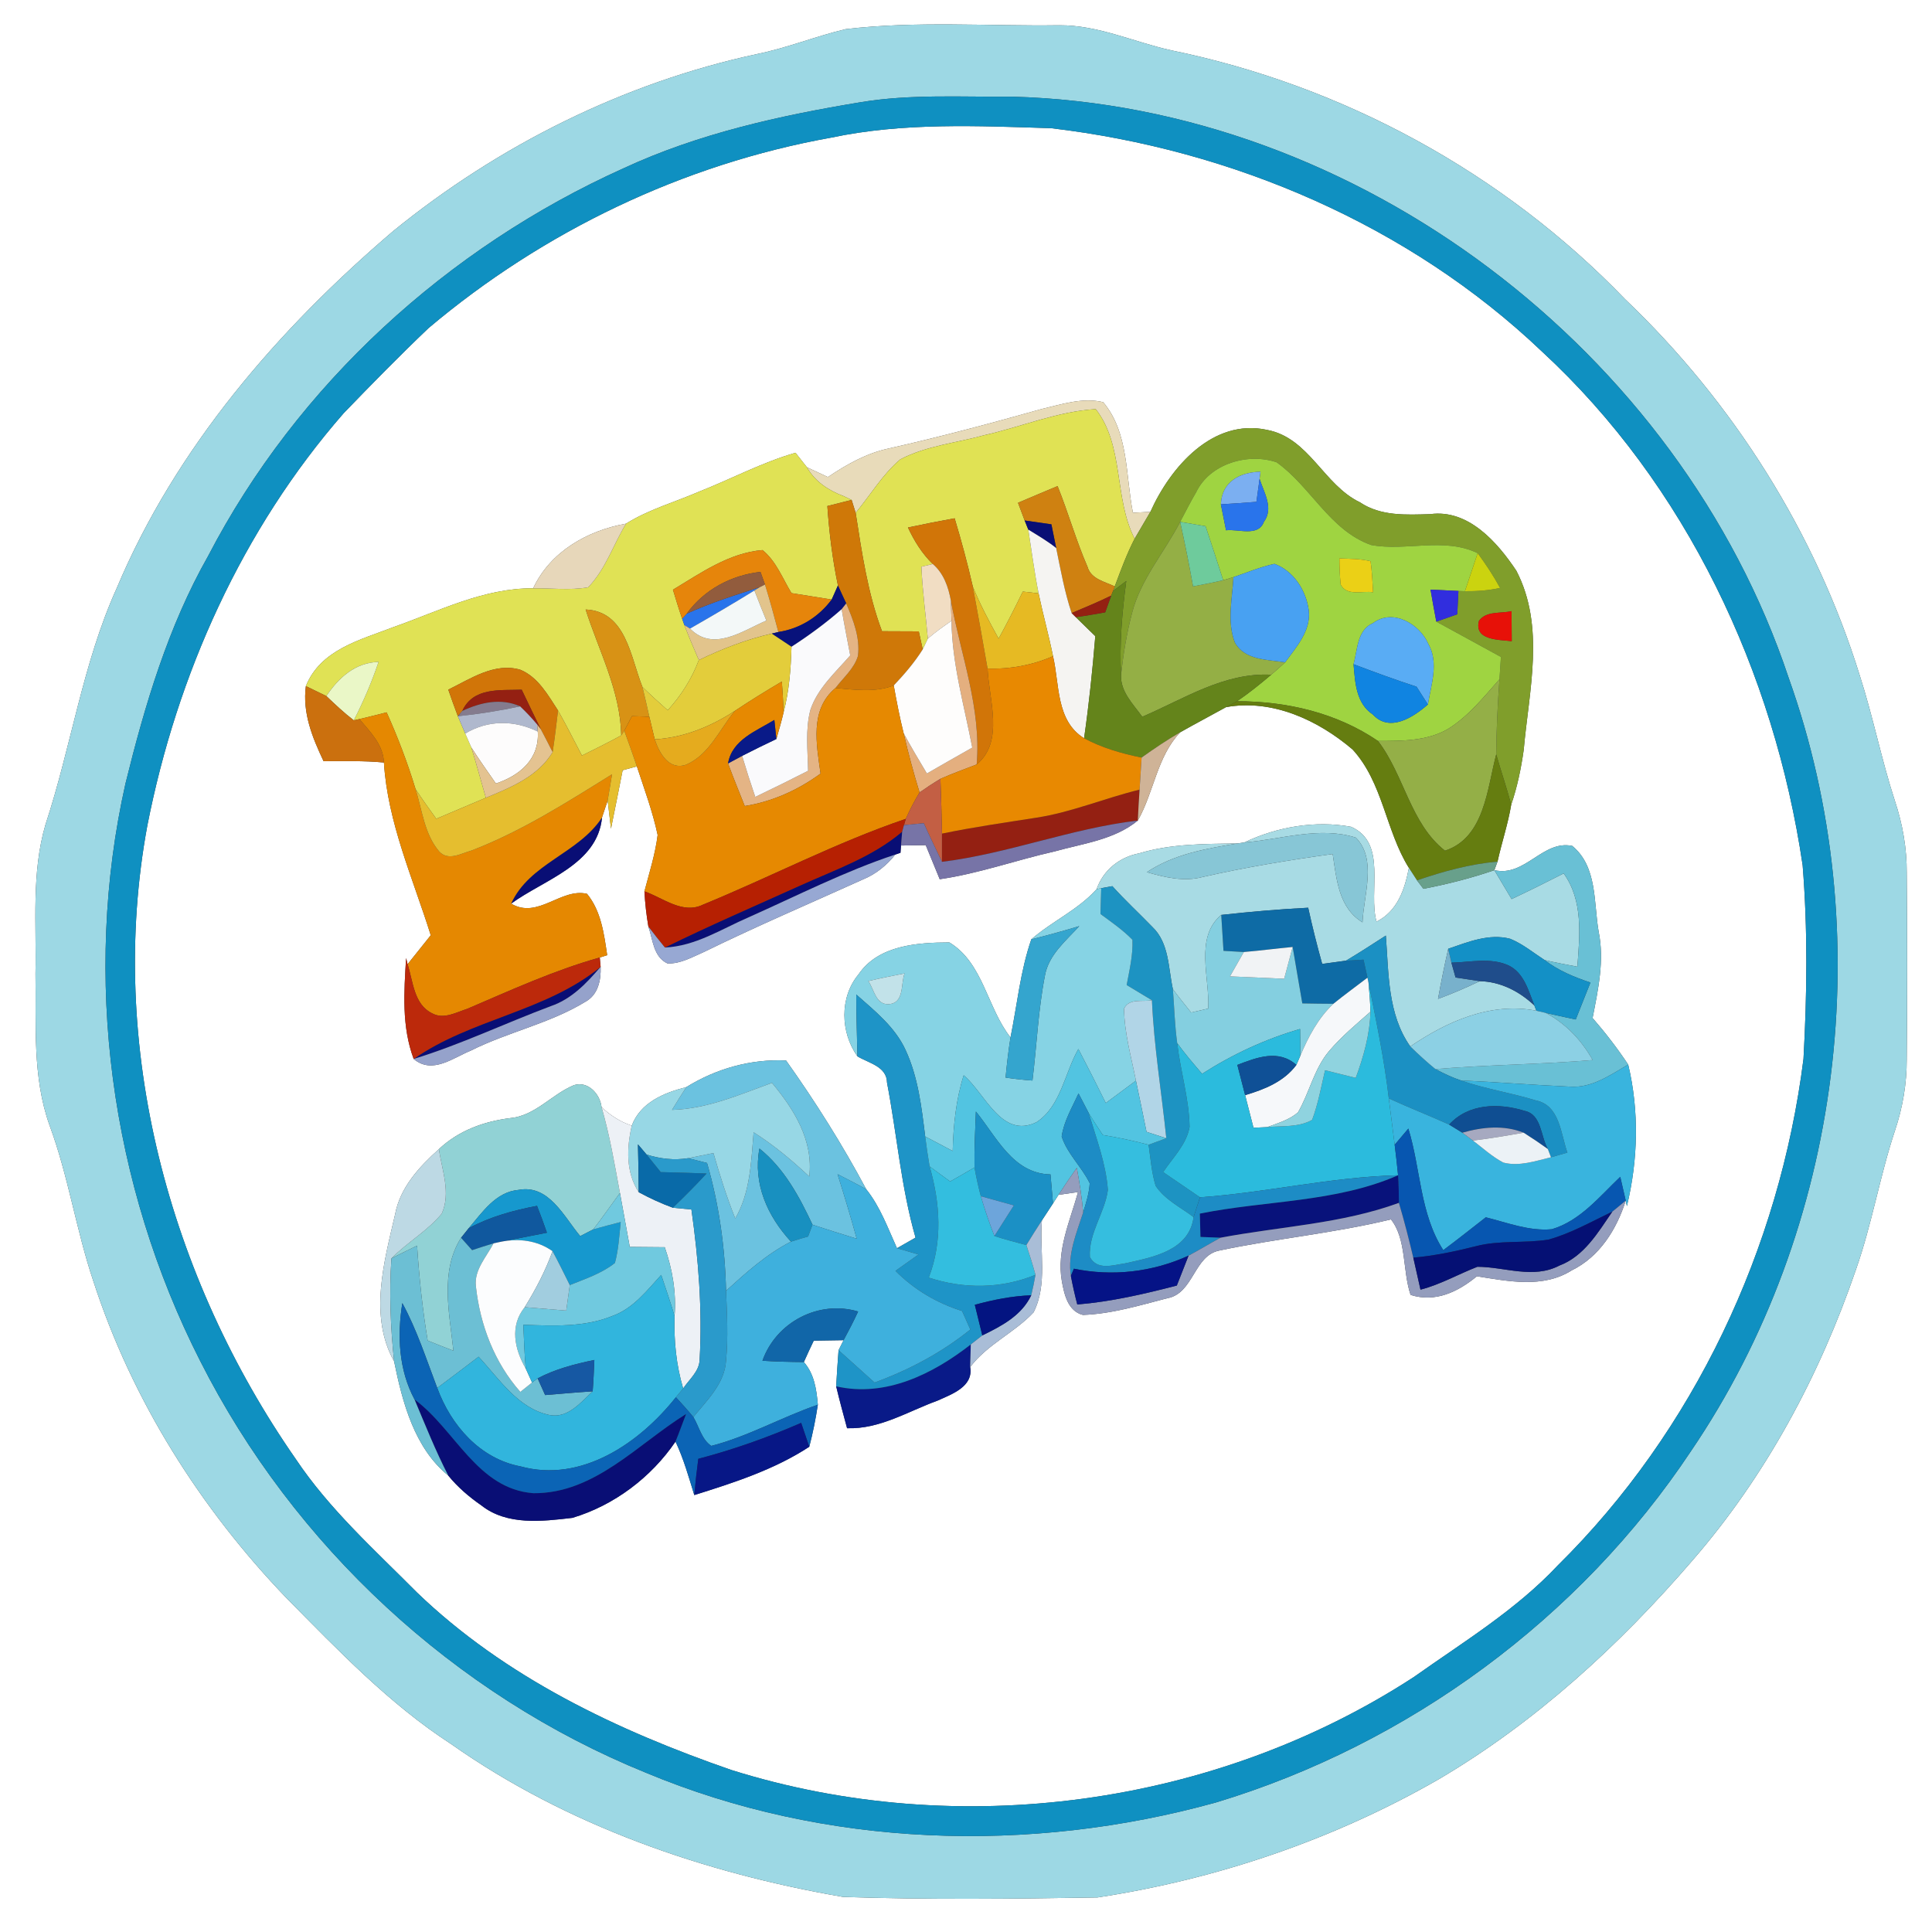 <?xml version="1.0" encoding="UTF-8" ?>
<!DOCTYPE svg PUBLIC "-//W3C//DTD SVG 1.1//EN" "http://www.w3.org/Graphics/SVG/1.1/DTD/svg11.dtd">
<svg width="250pt" height="250pt" viewBox="0 0 250 250" version="1.1" xmlns="http://www.w3.org/2000/svg">
<rect x="0" y="0" width="250" height="250" fill="#333333" stroke="none"/>
<g id="#ffffffff">
<path fill="#ffffff" opacity="1.00" d=" M 0.00 0.00 L 250.00 0.00 L 250.00 250.00 L 0.00 250.00 L 0.00 0.00 M 109.43 3.77 C 105.55 4.69 101.84 6.21 97.93 7.00 C 80.71 10.71 64.54 18.79 50.89 29.89 C 35.98 42.61 22.76 57.90 15.10 76.12 C 10.68 85.89 9.22 96.60 5.88 106.72 C 4.05 112.98 4.73 119.57 4.59 126.00 C 4.70 132.55 4.16 139.33 6.41 145.61 C 8.85 152.19 9.85 159.17 12.09 165.81 C 17.09 181.21 25.95 195.23 37.14 206.86 C 43.79 213.58 50.38 220.49 58.36 225.67 C 73.37 236.24 91.12 242.36 109.09 245.46 C 120.05 245.83 131.05 245.71 142.01 245.53 C 157.50 243.17 172.61 238.03 186.21 230.21 C 198.71 222.84 209.53 212.92 218.96 201.97 C 228.49 191.01 235.47 177.98 240.16 164.28 C 242.23 158.40 243.24 152.23 245.20 146.32 C 246.21 143.33 246.74 140.20 246.73 137.05 C 246.80 129.02 246.79 120.98 246.73 112.95 C 246.75 109.79 246.20 106.66 245.21 103.67 C 243.46 98.31 242.38 92.77 240.65 87.40 C 234.92 68.92 224.28 52.06 210.29 38.72 C 194.56 22.37 173.76 11.06 151.55 6.51 C 146.72 5.44 142.10 3.24 137.07 3.27 C 127.86 3.40 118.58 2.69 109.43 3.77 Z" />
<path fill="#ffffff" opacity="1.00" d=" M 107.55 17.81 C 116.90 15.83 126.53 16.29 136.02 16.59 C 159.43 19.35 182.35 29.13 199.51 45.47 C 218.19 62.71 229.58 87.00 233.26 111.96 C 233.93 120.29 233.83 128.68 233.37 137.02 C 230.29 161.52 219.20 185.17 201.57 202.57 C 196.16 208.34 189.36 212.46 182.96 217.00 C 157.21 233.76 123.93 238.23 94.65 229.04 C 79.86 223.92 65.32 217.02 53.94 206.05 C 48.47 200.54 42.62 195.30 38.28 188.81 C 21.87 165.25 13.79 135.29 19.07 106.81 C 22.90 87.30 31.34 68.50 44.47 53.47 C 48.07 49.74 51.70 46.03 55.46 42.45 C 70.30 29.93 88.40 21.24 107.55 17.81 M 134.85 52.91 C 128.29 54.76 121.71 56.52 115.07 58.02 C 112.16 58.62 109.56 60.10 107.13 61.73 C 106.22 61.31 105.31 60.88 104.41 60.46 C 104.04 59.99 103.31 59.06 102.94 58.59 C 98.62 59.83 94.64 61.97 90.48 63.61 C 87.32 64.98 83.94 65.92 81.01 67.76 C 76.00 68.66 71.21 71.37 68.99 76.13 C 62.61 76.08 56.83 79.06 50.96 81.13 C 46.64 82.80 41.50 84.03 39.58 88.78 C 39.12 92.24 40.42 95.44 41.87 98.50 C 44.47 98.50 47.08 98.42 49.68 98.67 C 50.16 106.43 53.44 113.67 55.74 121.02 C 54.75 122.28 53.74 123.51 52.74 124.77 L 52.55 123.97 C 52.28 128.35 51.96 132.83 53.53 137.03 C 55.95 139.05 58.58 136.90 60.92 135.95 C 65.72 133.54 71.11 132.45 75.71 129.65 C 77.39 128.75 77.78 126.86 77.72 125.11 L 77.61 123.90 L 78.57 123.60 C 78.16 120.84 77.79 117.90 75.96 115.66 C 72.58 114.86 69.61 118.99 66.14 116.93 C 70.41 113.81 77.32 111.88 77.90 105.78 C 78.08 105.23 78.45 104.13 78.63 103.58 C 78.74 104.49 78.96 106.31 79.06 107.23 C 79.57 104.71 80.08 102.19 80.57 99.67 C 81.03 99.54 81.95 99.29 82.41 99.17 C 83.37 102.11 84.46 105.02 85.10 108.05 C 84.79 110.53 84.02 112.93 83.39 115.34 C 83.47 116.87 83.64 118.39 83.90 119.90 C 84.48 121.56 84.54 123.83 86.38 124.67 C 88.08 124.73 89.59 123.83 91.10 123.18 C 97.88 119.86 104.83 116.89 111.71 113.78 C 113.36 113.10 114.75 111.96 115.85 110.58 L 116.52 110.35 L 116.59 109.41 C 117.65 109.39 118.72 109.37 119.79 109.36 C 120.39 110.83 120.99 112.30 121.60 113.77 C 126.66 113.04 131.50 111.29 136.48 110.17 C 140.15 109.14 144.18 108.68 147.23 106.18 C 149.33 102.49 149.70 97.94 152.71 94.76 C 154.68 93.65 156.68 92.59 158.66 91.50 C 164.65 90.43 170.55 93.18 175.02 96.98 C 178.95 101.25 179.30 107.48 182.31 112.30 C 181.78 115.07 180.83 117.91 178.12 119.26 C 177.02 115.28 179.55 109.10 174.84 106.99 C 170.21 106.13 165.26 106.99 161.01 109.01 L 160.16 109.14 C 155.89 109.21 151.54 109.17 147.41 110.42 C 144.86 110.91 142.76 112.59 141.90 115.06 C 139.49 117.75 136.14 119.20 133.45 121.55 C 132.03 125.66 131.62 130.00 130.76 134.24 C 127.73 130.41 127.23 124.60 122.85 121.95 C 118.71 121.96 113.64 122.31 111.09 126.09 C 108.61 129.06 108.75 133.61 110.95 136.69 C 112.40 137.57 114.76 137.99 114.78 140.10 C 116.06 146.77 116.59 153.60 118.47 160.15 C 117.87 160.50 116.67 161.18 116.07 161.52 C 114.89 158.92 113.90 156.15 112.09 153.89 C 109.01 148.12 105.51 142.56 101.72 137.23 C 97.16 137.01 92.67 138.28 88.81 140.67 C 85.93 141.40 82.88 142.65 81.75 145.66 C 80.27 145.17 78.96 144.32 77.84 143.26 C 77.65 141.58 76.10 139.86 74.29 140.41 C 71.39 141.59 69.27 144.40 65.98 144.69 C 62.58 145.12 59.32 146.31 56.79 148.70 C 54.24 151.00 51.77 153.65 51.12 157.16 C 49.70 163.29 47.71 170.30 51.00 176.17 C 52.08 181.47 53.62 187.36 58.00 190.93 C 59.22 192.43 60.70 193.70 62.29 194.80 C 65.60 197.42 70.15 196.87 74.07 196.41 C 79.45 194.80 84.26 191.18 87.41 186.54 C 88.46 188.76 89.12 191.12 89.84 193.46 C 94.96 191.86 100.20 190.17 104.72 187.21 C 105.19 185.42 105.55 183.60 105.83 181.77 C 105.66 179.80 105.37 177.79 104.02 176.25 C 104.43 175.32 104.86 174.40 105.30 173.48 C 106.59 173.47 107.87 173.45 109.16 173.42 C 109.00 173.74 108.67 174.39 108.51 174.71 C 108.39 176.27 108.29 177.82 108.20 179.39 C 108.63 181.20 109.12 183.00 109.61 184.81 C 113.82 184.96 117.49 182.63 121.32 181.24 C 123.15 180.41 125.98 179.44 125.54 176.90 C 127.76 173.95 131.27 172.46 133.74 169.82 C 135.60 166.18 134.48 161.85 134.82 157.92 C 135.18 157.37 135.90 156.27 136.26 155.72 C 136.43 155.44 136.79 154.89 136.97 154.61 C 137.60 154.52 138.87 154.34 139.50 154.25 C 138.46 158.00 136.70 161.79 137.40 165.77 C 137.71 167.47 138.17 169.66 140.13 170.15 C 143.85 170.02 147.46 168.92 151.04 167.99 C 154.46 167.39 154.48 162.45 157.78 161.82 C 165.14 160.26 172.67 159.57 179.99 157.79 C 182.02 160.34 181.47 164.42 182.53 167.56 C 185.75 168.58 188.66 167.16 191.11 165.15 C 195.16 165.79 199.67 166.73 203.37 164.39 C 206.99 162.62 209.19 159.08 210.37 155.36 L 210.52 156.07 C 211.97 150.08 212.12 143.77 210.69 137.76 C 209.29 135.65 207.74 133.64 206.08 131.73 C 206.80 128.04 207.63 124.28 206.86 120.53 C 206.21 116.77 206.71 112.14 203.45 109.46 C 199.63 108.66 197.35 113.52 193.37 112.60 L 193.78 111.49 C 194.32 109.02 195.14 106.62 195.55 104.12 C 196.34 101.82 196.83 99.43 197.17 97.02 C 197.85 89.35 199.97 81.09 196.22 73.86 C 193.75 70.15 189.99 65.86 185.06 66.53 C 181.97 66.62 178.67 66.81 175.98 65.00 C 171.26 62.74 169.42 56.67 163.97 55.63 C 156.93 54.09 151.45 60.45 148.86 66.23 C 148.10 66.27 147.35 66.31 146.60 66.35 C 145.64 61.55 146.08 55.99 142.75 52.04 C 140.10 51.40 137.42 52.31 134.85 52.91 Z" />
</g>
<g id="#9dd8e4ff">
<path fill="#9dd8e4" opacity="1.00" d=" M 109.43 3.77 C 118.58 2.69 127.86 3.40 137.07 3.27 C 142.10 3.24 146.72 5.44 151.55 6.51 C 173.76 11.06 194.56 22.37 210.29 38.72 C 224.28 52.06 234.92 68.92 240.65 87.40 C 242.38 92.77 243.46 98.31 245.21 103.67 C 246.20 106.66 246.75 109.79 246.73 112.95 C 246.79 120.98 246.80 129.02 246.73 137.05 C 246.74 140.20 246.21 143.33 245.20 146.32 C 243.24 152.23 242.23 158.40 240.16 164.28 C 235.47 177.98 228.49 191.01 218.96 201.97 C 209.53 212.92 198.71 222.84 186.21 230.21 C 172.61 238.03 157.50 243.17 142.01 245.53 C 131.05 245.71 120.05 245.83 109.09 245.46 C 91.12 242.36 73.37 236.24 58.36 225.67 C 50.38 220.49 43.79 213.58 37.14 206.86 C 25.95 195.23 17.09 181.21 12.09 165.81 C 9.85 159.17 8.85 152.19 6.41 145.61 C 4.16 139.33 4.70 132.55 4.59 126.00 C 4.73 119.57 4.05 112.98 5.88 106.72 C 9.22 96.60 10.68 85.89 15.10 76.12 C 22.76 57.90 35.98 42.61 50.89 29.89 C 64.54 18.79 80.71 10.71 97.93 7.00 C 101.84 6.21 105.55 4.69 109.43 3.77 M 111.35 13.23 C 100.87 14.96 90.38 17.28 80.70 21.77 C 57.94 32.01 38.47 49.74 26.93 71.95 C 21.75 81.08 18.74 91.24 16.24 101.38 C 10.61 126.41 14.30 153.29 25.91 176.12 C 37.98 200.00 58.78 219.32 83.58 229.39 C 106.80 239.09 133.20 239.93 157.34 233.24 C 182.23 225.73 204.40 209.45 218.80 187.79 C 238.44 158.91 243.19 120.57 231.45 87.71 C 217.37 45.43 175.71 13.71 130.99 12.51 C 124.44 12.57 117.84 12.15 111.35 13.23 Z" />
</g>
<g id="#0f90c1ff">
<path fill="#0f90c1" opacity="1.00" d=" M 111.35 13.23 C 117.84 12.15 124.44 12.57 130.99 12.51 C 175.71 13.71 217.37 45.43 231.45 87.71 C 243.19 120.57 238.44 158.91 218.80 187.79 C 204.40 209.45 182.23 225.73 157.34 233.24 C 133.20 239.93 106.80 239.09 83.58 229.39 C 58.78 219.32 37.98 200.00 25.91 176.12 C 14.30 153.29 10.61 126.41 16.24 101.38 C 18.74 91.24 21.75 81.08 26.93 71.95 C 38.47 49.74 57.94 32.01 80.70 21.77 C 90.38 17.28 100.87 14.96 111.35 13.23 M 107.55 17.81 C 88.40 21.24 70.30 29.93 55.46 42.45 C 51.70 46.03 48.07 49.74 44.47 53.47 C 31.34 68.50 22.90 87.30 19.07 106.81 C 13.79 135.29 21.87 165.25 38.28 188.81 C 42.62 195.30 48.47 200.54 53.94 206.05 C 65.32 217.02 79.86 223.92 94.65 229.04 C 123.93 238.23 157.21 233.76 182.96 217.00 C 189.36 212.46 196.16 208.34 201.57 202.57 C 219.20 185.17 230.29 161.52 233.37 137.02 C 233.83 128.68 233.93 120.29 233.26 111.96 C 229.58 87.00 218.19 62.71 199.51 45.47 C 182.35 29.13 159.43 19.35 136.02 16.59 C 126.53 16.29 116.90 15.83 107.55 17.81 Z" />
</g>
<g id="#e8dbbaff">
<path fill="#e8dbba" opacity="1.00" d=" M 134.85 52.91 C 137.42 52.31 140.10 51.40 142.75 52.04 C 146.08 55.99 145.64 61.55 146.60 66.35 C 147.35 66.31 148.10 66.27 148.86 66.23 C 148.19 67.40 147.49 68.54 146.82 69.71 C 144.11 64.43 145.50 57.71 141.79 52.94 C 136.83 53.24 132.19 55.23 127.38 56.31 C 123.75 57.32 119.87 57.68 116.50 59.44 C 114.19 61.39 112.64 64.06 110.72 66.36 C 110.59 65.95 110.33 65.11 110.20 64.69 C 109.95 64.57 109.44 64.33 109.19 64.21 C 107.22 63.47 105.46 62.32 104.41 60.46 C 105.31 60.88 106.22 61.31 107.13 61.73 C 109.56 60.10 112.16 58.62 115.07 58.02 C 121.71 56.52 128.29 54.76 134.85 52.91 Z" />
</g>
<g id="#e0e254ff">
<path fill="#e0e254" opacity="1.00" d=" M 127.38 56.31 C 132.19 55.23 136.83 53.24 141.79 52.94 C 145.50 57.71 144.11 64.43 146.82 69.71 C 145.80 71.69 145.03 73.79 144.25 75.88 C 142.94 75.26 141.17 74.93 140.72 73.34 C 139.24 69.93 138.24 66.35 136.85 62.90 C 135.14 63.62 133.43 64.33 131.73 65.06 C 131.95 65.63 132.37 66.78 132.59 67.35 C 132.70 67.65 132.94 68.24 133.06 68.53 C 133.49 71.28 133.85 74.04 134.39 76.78 C 133.88 76.72 132.86 76.61 132.35 76.55 C 131.35 78.60 130.32 80.64 129.22 82.64 C 128.01 80.44 126.82 78.23 125.88 75.90 C 125.20 72.93 124.41 69.99 123.53 67.07 C 121.51 67.43 119.50 67.83 117.49 68.26 C 118.30 69.99 119.31 71.64 120.70 72.98 C 120.33 73.07 119.60 73.24 119.23 73.33 C 119.36 76.44 119.79 79.54 120.06 82.64 C 119.90 82.99 119.57 83.69 119.40 84.03 C 119.27 83.45 119.01 82.28 118.89 81.70 C 117.30 81.69 115.71 81.68 114.13 81.68 C 112.28 76.75 111.53 71.54 110.72 66.36 C 112.64 64.06 114.19 61.39 116.50 59.44 C 119.87 57.68 123.75 57.32 127.38 56.31 Z" />
</g>
<g id="#809e2bff">
<path fill="#809e2b" opacity="1.00" d=" M 148.86 66.23 C 151.45 60.45 156.93 54.09 163.97 55.63 C 169.42 56.67 171.26 62.74 175.98 65.00 C 178.67 66.81 181.97 66.62 185.06 66.53 C 189.99 65.86 193.75 70.15 196.22 73.86 C 199.97 81.09 197.85 89.35 197.17 97.02 C 196.83 99.43 196.34 101.82 195.55 104.12 C 194.97 101.94 194.23 99.80 193.61 97.62 C 193.63 94.38 193.80 91.13 194.03 87.90 C 194.08 87.18 194.17 85.73 194.22 85.01 C 191.43 83.49 188.65 81.95 185.86 80.44 C 186.53 80.20 187.89 79.73 188.57 79.49 C 188.61 78.49 188.67 77.48 188.72 76.47 L 189.56 76.50 C 191.08 76.52 192.61 76.41 194.11 76.08 C 193.26 74.51 192.27 73.02 191.21 71.58 C 186.84 69.47 181.97 71.37 177.41 70.52 C 172.08 68.63 169.61 62.96 165.19 59.82 C 161.49 58.56 156.55 59.99 154.78 63.70 C 154.04 64.95 153.40 66.25 152.71 67.53 C 150.66 71.50 147.58 74.98 146.47 79.38 C 145.79 81.98 145.36 84.64 145.06 87.30 C 144.85 83.25 145.20 79.19 145.74 75.18 C 145.31 75.50 144.45 76.15 144.02 76.48 L 144.25 75.88 C 145.03 73.79 145.80 71.69 146.82 69.71 C 147.49 68.54 148.19 67.40 148.86 66.23 M 191.38 80.33 C 190.71 82.89 193.98 82.76 195.62 82.97 C 195.61 81.67 195.60 80.38 195.59 79.08 C 194.20 79.42 192.34 79.02 191.38 80.33 Z" />
</g>
<g id="#e0e255ff">
<path fill="#e0e255" opacity="1.00" d=" M 90.48 63.61 C 94.64 61.97 98.62 59.83 102.94 58.59 C 103.31 59.06 104.04 59.99 104.41 60.46 C 105.46 62.32 107.22 63.47 109.19 64.21 C 109.44 64.33 109.95 64.57 110.20 64.69 C 109.41 64.89 107.84 65.28 107.06 65.48 C 107.30 68.93 107.72 72.37 108.43 75.76 C 108.23 76.21 107.82 77.12 107.62 77.58 C 105.88 77.30 104.15 77.03 102.42 76.75 C 101.26 74.85 100.44 72.61 98.67 71.18 C 94.34 71.54 90.69 74.14 87.08 76.31 C 87.46 77.57 87.84 78.82 88.27 80.07 L 88.56 80.89 C 89.14 82.41 89.78 83.91 90.43 85.41 C 89.52 87.82 88.14 90.01 86.40 91.91 C 85.29 90.91 84.18 89.93 83.13 88.89 C 81.58 85.04 81.04 79.11 75.78 78.87 C 77.50 84.25 80.27 89.38 80.39 95.16 C 78.72 96.08 77.01 96.92 75.30 97.77 C 74.28 95.82 73.29 93.85 72.21 91.94 C 70.91 89.96 69.65 87.63 67.34 86.67 C 64.00 85.68 60.88 87.84 58.01 89.24 C 58.41 90.39 58.81 91.54 59.25 92.68 C 59.49 93.24 59.96 94.36 60.20 94.92 C 60.40 95.37 60.79 96.27 60.99 96.72 C 61.66 98.87 62.24 101.06 62.87 103.23 C 60.73 104.13 58.59 105.04 56.45 105.95 C 55.54 104.68 54.62 103.41 53.77 102.10 C 52.74 98.71 51.48 95.40 50.03 92.18 C 48.86 92.48 47.68 92.77 46.51 93.05 L 45.78 93.21 C 47.03 90.77 48.11 88.25 48.99 85.65 C 45.97 85.73 43.82 87.69 42.23 90.07 C 41.34 89.64 40.46 89.21 39.58 88.78 C 41.50 84.03 46.64 82.80 50.96 81.13 C 56.83 79.06 62.61 76.08 68.99 76.13 C 71.36 76.10 73.75 76.41 76.10 76.00 C 78.36 73.68 79.35 70.49 81.01 67.76 C 83.94 65.92 87.32 64.98 90.48 63.61 Z" />
</g>
<g id="#9fd441ff">
<path fill="#9fd441" opacity="1.00" d=" M 154.78 63.70 C 156.55 59.99 161.49 58.56 165.19 59.82 C 169.61 62.96 172.08 68.63 177.41 70.52 C 181.97 71.37 186.84 69.47 191.21 71.58 C 190.65 73.22 190.10 74.86 189.56 76.50 L 188.72 76.47 C 187.52 76.42 186.31 76.36 185.11 76.30 C 185.35 77.68 185.59 79.06 185.86 80.44 C 188.65 81.95 191.43 83.49 194.22 85.01 C 194.17 85.73 194.08 87.18 194.03 87.90 C 191.98 90.21 190.01 92.70 187.35 94.34 C 184.63 95.91 181.36 95.88 178.31 95.88 C 172.94 92.23 166.51 90.74 160.07 90.74 C 161.62 89.69 163.07 88.52 164.49 87.31 C 165.10 86.79 165.70 86.26 166.29 85.71 C 167.72 83.75 169.64 81.65 169.36 79.03 C 169.03 76.45 167.43 73.88 164.91 72.96 C 163.09 73.36 161.37 74.08 159.61 74.68 C 159.28 74.78 158.61 74.98 158.28 75.08 C 157.53 72.74 156.77 70.41 156.00 68.09 C 155.18 67.95 153.53 67.67 152.71 67.53 C 153.40 66.25 154.04 64.95 154.78 63.70 M 157.98 65.26 C 158.20 66.38 158.43 67.50 158.65 68.62 C 160.23 68.42 162.82 69.51 163.55 67.52 C 164.85 65.74 163.55 63.75 162.99 61.96 L 163.11 61.04 C 160.46 61.09 158.09 62.32 157.98 65.26 M 173.32 72.26 C 173.32 73.39 173.37 74.51 173.48 75.64 C 174.29 77.20 176.29 76.41 177.68 76.64 C 177.60 75.30 177.54 73.95 177.35 72.62 C 176.03 72.30 174.66 72.31 173.32 72.26 M 177.68 80.62 C 175.59 81.51 175.67 84.09 175.15 85.95 C 175.35 88.31 175.46 91.01 177.66 92.47 C 179.82 94.82 182.90 92.80 184.77 91.16 C 185.18 88.60 186.21 85.77 184.83 83.33 C 183.70 80.73 180.24 78.71 177.68 80.62 Z" />
</g>
<g id="#7baff1ff">
<path fill="#7baff1" opacity="1.00" d=" M 157.98 65.26 C 158.09 62.32 160.46 61.09 163.11 61.04 L 162.99 61.96 C 162.89 62.71 162.68 64.19 162.58 64.94 C 161.05 65.06 159.51 65.17 157.98 65.26 Z" />
</g>
<g id="#2974ebff">
<path fill="#2974eb" opacity="1.00" d=" M 162.99 61.96 C 163.55 63.75 164.85 65.74 163.55 67.52 C 162.82 69.51 160.23 68.42 158.65 68.62 C 158.43 67.50 158.20 66.38 157.98 65.26 C 159.51 65.17 161.05 65.06 162.58 64.94 C 162.68 64.19 162.89 62.71 162.99 61.96 Z" />
<path fill="#2974eb" opacity="1.00" d=" M 88.86 79.41 C 91.91 78.02 95.11 77.01 98.30 75.99 L 97.62 76.41 C 94.88 78.10 92.09 79.74 89.29 81.34 L 88.56 80.89 L 88.27 80.07 L 88.86 79.41 Z" />
</g>
<g id="#cf8111ff">
<path fill="#cf8111" opacity="1.00" d=" M 131.73 65.06 C 133.43 64.33 135.14 63.62 136.85 62.90 C 138.24 66.35 139.24 69.93 140.72 73.34 C 141.17 74.93 142.94 75.26 144.25 75.88 L 144.02 76.48 L 143.79 77.07 C 142.12 77.90 140.39 78.60 138.67 79.33 C 137.75 76.59 137.25 73.74 136.67 70.92 C 136.46 69.89 136.25 68.87 136.05 67.85 C 134.89 67.68 133.74 67.52 132.59 67.35 C 132.37 66.78 131.95 65.63 131.73 65.06 Z" />
</g>
<g id="#cf7808ff">
<path fill="#cf7808" opacity="1.00" d=" M 107.06 65.48 C 107.84 65.28 109.41 64.89 110.20 64.69 C 110.33 65.11 110.59 65.95 110.72 66.36 C 111.53 71.54 112.28 76.75 114.13 81.68 C 115.71 81.68 117.30 81.69 118.89 81.70 C 119.01 82.28 119.27 83.45 119.40 84.03 C 118.33 85.73 117.02 87.25 115.65 88.70 C 113.23 89.63 110.61 89.25 108.11 89.03 C 109.12 87.69 110.52 86.54 111.02 84.88 C 111.32 82.52 110.41 80.22 109.50 78.08 C 109.13 77.31 108.78 76.53 108.43 75.76 C 107.72 72.37 107.30 68.93 107.06 65.48 Z" />
</g>
<g id="#d17508ff">
<path fill="#d17508" opacity="1.00" d=" M 117.49 68.26 C 119.50 67.83 121.51 67.43 123.53 67.07 C 124.41 69.99 125.20 72.93 125.88 75.90 C 126.54 79.43 127.17 82.97 127.79 86.51 C 127.96 90.51 129.99 95.96 126.38 98.92 C 127.01 91.69 124.33 84.77 123.05 77.76 C 122.73 75.97 122.12 74.19 120.70 72.98 C 119.31 71.64 118.30 69.99 117.49 68.26 Z" />
<path fill="#d17508" opacity="1.00" d=" M 58.01 89.24 C 60.88 87.84 64.00 85.68 67.34 86.67 C 69.65 87.63 70.91 89.96 72.21 91.94 C 71.99 93.74 71.79 95.53 71.51 97.32 C 71.01 96.33 70.50 95.34 69.98 94.36 C 69.14 92.67 68.33 90.96 67.51 89.25 C 64.69 89.35 61.24 88.91 59.82 91.99 L 59.25 92.68 C 58.81 91.54 58.41 90.39 58.01 89.24 Z" />
</g>
<g id="#090e75ff">
<path fill="#090e75" opacity="1.00" d=" M 132.59 67.35 C 133.74 67.52 134.89 67.68 136.05 67.85 C 136.25 68.87 136.46 69.89 136.67 70.92 C 135.54 70.01 134.28 69.29 133.06 68.53 C 132.94 68.24 132.70 67.65 132.59 67.35 Z" />
<path fill="#090e75" opacity="1.00" d=" M 66.14 116.93 C 68.50 111.70 74.85 110.46 77.90 105.78 C 77.32 111.88 70.41 113.81 66.14 116.93 Z" />
<path fill="#090e75" opacity="1.00" d=" M 103.45 114.63 C 108.00 112.56 112.88 110.91 116.74 107.62 C 116.70 108.07 116.62 108.96 116.59 109.41 L 116.52 110.35 L 115.85 110.58 C 109.31 112.75 103.16 115.90 96.87 118.70 C 93.36 120.22 89.98 122.44 86.04 122.61 C 91.77 119.78 97.64 117.26 103.45 114.63 Z" />
<path fill="#090e75" opacity="1.00" d=" M 53.53 137.03 C 60.97 131.82 70.60 130.93 77.72 125.11 C 75.93 127.20 73.97 129.28 71.29 130.19 C 65.35 132.41 59.61 135.17 53.53 137.03 Z" />
<path fill="#090e75" opacity="1.00" d=" M 53.64 181.09 C 58.91 184.97 61.74 192.68 69.03 193.22 C 76.95 193.28 82.52 186.85 88.78 182.97 C 88.32 184.16 87.90 185.36 87.41 186.54 C 84.26 191.18 79.45 194.80 74.07 196.41 C 70.15 196.87 65.60 197.42 62.29 194.80 C 60.70 193.70 59.22 192.43 58.00 190.93 C 56.36 187.74 55.03 184.40 53.64 181.09 Z" />
</g>
<g id="#e7d7baff">
<path fill="#e7d7ba" opacity="1.00" d=" M 68.99 76.13 C 71.21 71.37 76.00 68.66 81.01 67.76 C 79.35 70.49 78.36 73.68 76.10 76.00 C 73.75 76.41 71.36 76.10 68.99 76.13 Z" />
</g>
<g id="#94af45ff">
<path fill="#94af45" opacity="1.00" d=" M 146.47 79.38 C 147.58 74.98 150.66 71.50 152.71 67.53 C 153.33 70.30 153.88 73.09 154.38 75.88 C 155.68 75.63 156.98 75.38 158.28 75.08 C 158.61 74.98 159.28 74.78 159.61 74.68 C 159.46 77.47 158.75 80.44 159.79 83.13 C 161.07 85.46 164.02 85.33 166.29 85.71 C 165.70 86.26 165.10 86.79 164.49 87.31 C 158.39 87.00 153.19 90.45 147.81 92.75 C 146.63 91.10 144.95 89.50 145.06 87.30 C 145.36 84.64 145.79 81.98 146.47 79.38 Z" />
</g>
<g id="#6ecb9cff">
<path fill="#6ecb9c" opacity="1.00" d=" M 152.71 67.53 C 153.53 67.67 155.18 67.95 156.00 68.09 C 156.77 70.41 157.53 72.74 158.28 75.08 C 156.98 75.38 155.68 75.63 154.38 75.88 C 153.88 73.09 153.33 70.30 152.71 67.53 Z" />
</g>
<g id="#f5f4f2ff">
<path fill="#f5f4f2" opacity="1.00" d=" M 133.06 68.53 C 134.28 69.29 135.54 70.01 136.67 70.92 C 137.25 73.74 137.75 76.59 138.67 79.33 L 139.21 79.86 C 140.04 80.68 140.89 81.50 141.73 82.32 C 141.37 86.73 140.91 91.14 140.28 95.53 C 136.63 93.26 137.12 88.59 136.26 84.91 C 135.71 82.18 134.96 79.50 134.39 76.78 C 133.85 74.04 133.49 71.28 133.06 68.53 Z" />
</g>
<g id="#e6850bff">
<path fill="#e6850b" opacity="1.00" d=" M 87.08 76.31 C 90.69 74.14 94.34 71.54 98.67 71.18 C 100.44 72.61 101.26 74.85 102.42 76.75 C 104.15 77.03 105.88 77.30 107.62 77.58 C 105.95 79.83 103.50 81.36 100.72 81.78 C 100.17 79.72 99.62 77.67 98.99 75.64 C 98.84 75.23 98.55 74.41 98.40 74.00 C 94.61 74.44 91.11 76.29 88.86 79.41 L 88.27 80.07 C 87.84 78.82 87.46 77.57 87.08 76.31 Z" />
</g>
<g id="#ebd016ff">
<path fill="#ebd016" opacity="1.00" d=" M 173.32 72.26 C 174.66 72.31 176.03 72.30 177.35 72.62 C 177.54 73.95 177.60 75.30 177.68 76.64 C 176.29 76.41 174.29 77.20 173.48 75.64 C 173.37 74.51 173.32 73.39 173.32 72.26 Z" />
</g>
<g id="#cbd30fff">
<path fill="#cbd30f" opacity="1.00" d=" M 191.21 71.58 C 192.27 73.02 193.26 74.51 194.11 76.08 C 192.61 76.41 191.08 76.52 189.56 76.50 C 190.10 74.86 190.65 73.22 191.21 71.58 Z" />
</g>
<g id="#f1ddc3ff">
<path fill="#f1ddc3" opacity="1.00" d=" M 119.23 73.33 C 119.60 73.24 120.33 73.07 120.70 72.98 C 122.12 74.19 122.73 75.97 123.05 77.76 C 123.06 78.40 123.10 79.70 123.12 80.34 C 122.07 81.06 121.02 81.80 120.06 82.64 C 119.79 79.54 119.36 76.44 119.23 73.33 Z" />
</g>
<g id="#48a1f2ff">
<path fill="#48a1f2" opacity="1.00" d=" M 159.61 74.68 C 161.37 74.08 163.09 73.36 164.91 72.96 C 167.43 73.88 169.03 76.45 169.36 79.03 C 169.64 81.65 167.72 83.75 166.29 85.71 C 164.02 85.33 161.07 85.46 159.79 83.13 C 158.75 80.44 159.46 77.47 159.61 74.68 Z" />
</g>
<g id="#925c3dff">
<path fill="#925c3d" opacity="1.00" d=" M 88.86 79.41 C 91.11 76.29 94.61 74.44 98.40 74.00 C 98.55 74.41 98.84 75.23 98.99 75.64 L 98.30 75.99 C 95.11 77.01 91.91 78.02 88.86 79.41 Z" />
</g>
<g id="#64841bff">
<path fill="#64841b" opacity="1.00" d=" M 144.02 76.48 C 144.45 76.15 145.31 75.50 145.74 75.18 C 145.20 79.19 144.85 83.25 145.06 87.30 C 144.95 89.50 146.63 91.10 147.81 92.75 C 153.19 90.45 158.39 87.00 164.49 87.31 C 163.07 88.52 161.62 89.69 160.07 90.74 C 159.72 90.93 159.01 91.31 158.66 91.50 C 156.68 92.59 154.68 93.65 152.71 94.76 C 150.99 95.76 149.33 96.88 147.72 98.03 C 145.14 97.51 142.60 96.77 140.28 95.53 C 140.91 91.14 141.37 86.73 141.73 82.32 C 140.89 81.50 140.04 80.68 139.21 79.86 C 140.48 79.69 141.75 79.46 143.01 79.24 C 143.21 78.69 143.60 77.61 143.79 77.07 L 144.02 76.48 Z" />
</g>
<g id="#e2c48cff">
<path fill="#e2c48c" opacity="1.00" d=" M 98.30 75.99 L 98.99 75.64 C 99.62 77.67 100.17 79.72 100.72 81.78 L 99.86 81.99 C 96.59 82.74 93.45 83.95 90.43 85.41 C 89.78 83.91 89.14 82.41 88.56 80.89 L 89.29 81.34 C 92.31 84.41 96.06 81.63 99.17 80.30 C 98.64 79.01 98.12 77.71 97.62 76.41 L 98.30 75.99 Z" />
</g>
<g id="#08127bff">
<path fill="#08127b" opacity="1.00" d=" M 107.62 77.58 C 107.82 77.12 108.23 76.21 108.43 75.76 C 108.78 76.53 109.13 77.31 109.50 78.08 C 109.35 78.27 109.06 78.64 108.91 78.83 C 106.88 80.62 104.69 82.22 102.42 83.69 C 101.78 83.27 100.50 82.42 99.86 81.99 L 100.72 81.78 C 103.50 81.36 105.95 79.83 107.62 77.58 Z" />
<path fill="#08127b" opacity="1.00" d=" M 180.91 152.08 C 180.99 153.27 181.01 154.46 181.02 155.65 C 173.59 158.37 165.64 158.70 157.93 160.16 C 157.28 160.14 155.98 160.08 155.34 160.06 C 155.32 159.30 155.28 157.79 155.26 157.04 C 163.79 155.32 172.82 155.62 180.91 152.08 Z" />
</g>
<g id="#e6ba23ff">
<path fill="#e6ba23" opacity="1.00" d=" M 125.88 75.90 C 126.82 78.23 128.01 80.44 129.22 82.64 C 130.32 80.64 131.35 78.60 132.35 76.55 C 132.86 76.61 133.88 76.72 134.39 76.78 C 134.96 79.50 135.71 82.18 136.26 84.91 C 133.59 86.08 130.70 86.61 127.79 86.51 C 127.17 82.97 126.54 79.43 125.88 75.90 Z" />
</g>
<g id="#312edeff">
<path fill="#312ede" opacity="1.00" d=" M 185.11 76.30 C 186.31 76.36 187.52 76.42 188.72 76.47 C 188.67 77.48 188.61 78.49 188.57 79.49 C 187.89 79.73 186.53 80.20 185.86 80.44 C 185.59 79.06 185.35 77.68 185.11 76.30 Z" />
</g>
<g id="#f3f8f8ff">
<path fill="#f3f8f8" opacity="1.00" d=" M 89.29 81.34 C 92.09 79.74 94.88 78.10 97.62 76.41 C 98.12 77.71 98.64 79.01 99.17 80.30 C 96.06 81.63 92.31 84.41 89.29 81.34 Z" />
</g>
<g id="#942012ff">
<path fill="#942012" opacity="1.00" d=" M 138.67 79.33 C 140.39 78.60 142.12 77.90 143.79 77.07 C 143.60 77.61 143.21 78.69 143.01 79.24 C 141.75 79.46 140.48 79.69 139.21 79.86 L 138.67 79.33 Z" />
<path fill="#942012" opacity="1.00" d=" M 59.82 91.99 C 61.24 88.91 64.69 89.35 67.51 89.25 C 68.33 90.96 69.14 92.67 69.98 94.36 L 69.51 93.75 C 68.82 92.92 68.08 92.14 67.30 91.40 C 64.83 90.29 62.18 90.89 59.82 91.99 Z" />
<path fill="#942012" opacity="1.00" d=" M 134.09 105.81 C 138.67 105.11 142.97 103.27 147.46 102.18 C 147.37 103.51 147.29 104.85 147.23 106.18 C 138.62 107.19 130.48 110.46 121.89 111.52 C 121.89 110.61 121.89 108.78 121.89 107.87 C 125.93 107.03 130.01 106.45 134.09 105.81 Z" />
</g>
<g id="#e4b485ff">
<path fill="#e4b485" opacity="1.00" d=" M 108.91 78.83 C 109.06 78.64 109.35 78.27 109.50 78.08 C 110.41 80.22 111.32 82.52 111.02 84.88 C 110.52 86.54 109.12 87.69 108.11 89.03 C 104.74 91.83 105.66 96.33 106.18 100.10 C 103.27 102.23 99.94 103.73 96.37 104.30 C 95.64 102.46 94.89 100.64 94.21 98.79 C 94.66 98.54 95.57 98.06 96.03 97.81 C 96.56 99.59 97.13 101.36 97.73 103.12 C 100.03 102.02 102.30 100.90 104.57 99.74 C 104.52 97.11 104.19 94.41 104.87 91.83 C 105.83 89.02 108.12 86.99 110.02 84.81 C 109.64 82.82 109.25 80.83 108.91 78.83 Z" />
</g>
<g id="#e4af7fff">
<path fill="#e4af7f" opacity="1.00" d=" M 123.05 77.76 C 124.33 84.77 127.01 91.69 126.38 98.92 C 124.82 99.53 123.23 100.09 121.69 100.78 C 120.77 101.33 119.87 101.92 118.99 102.54 C 118.22 100.01 117.52 97.46 116.93 94.88 C 117.88 96.65 118.92 98.37 119.94 100.09 C 121.89 98.96 123.85 97.85 125.81 96.74 C 124.77 91.30 123.20 85.92 123.12 80.34 C 123.10 79.70 123.06 78.40 123.05 77.76 Z" />
</g>
<g id="#d89215ff">
<path fill="#d89215" opacity="1.00" d=" M 75.78 78.87 C 81.04 79.11 81.58 85.04 83.13 88.89 C 83.45 90.16 83.73 91.45 84.02 92.74 C 83.27 92.71 82.52 92.69 81.77 92.67 C 81.52 93.14 81.03 94.09 80.78 94.56 L 80.39 95.16 C 80.27 89.38 77.50 84.25 75.78 78.87 Z" />
</g>
<g id="#fafafcff">
<path fill="#fafafc" opacity="1.00" d=" M 102.42 83.69 C 104.69 82.22 106.88 80.62 108.91 78.83 C 109.25 80.83 109.64 82.82 110.02 84.81 C 108.12 86.99 105.83 89.02 104.87 91.83 C 104.19 94.41 104.52 97.11 104.57 99.74 C 102.30 100.90 100.03 102.02 97.73 103.12 C 97.13 101.36 96.56 99.59 96.03 97.81 C 97.49 97.06 98.97 96.34 100.46 95.63 C 100.79 94.48 101.13 93.33 101.40 92.16 C 102.12 89.40 102.34 86.54 102.42 83.69 Z" />
</g>
<g id="#e71108ff">
<path fill="#e71108" opacity="1.00" d=" M 191.38 80.33 C 192.34 79.02 194.20 79.42 195.59 79.08 C 195.60 80.38 195.61 81.67 195.62 82.97 C 193.98 82.76 190.71 82.89 191.38 80.33 Z" />
</g>
<g id="#fefdfcff">
<path fill="#fefdfc" opacity="1.00" d=" M 120.06 82.64 C 121.02 81.80 122.07 81.06 123.12 80.34 C 123.20 85.92 124.77 91.30 125.81 96.74 C 123.85 97.85 121.89 98.96 119.94 100.09 C 118.92 98.37 117.88 96.65 116.93 94.88 C 116.42 92.84 116.02 90.77 115.65 88.70 C 117.02 87.25 118.33 85.73 119.40 84.03 C 119.57 83.69 119.90 82.99 120.06 82.64 Z" />
</g>
<g id="#59acf4ff">
<path fill="#59acf4" opacity="1.00" d=" M 177.68 80.62 C 180.24 78.71 183.70 80.73 184.83 83.33 C 186.21 85.77 185.18 88.60 184.77 91.16 C 184.40 90.58 183.67 89.44 183.30 88.86 C 180.56 87.97 177.85 86.97 175.15 85.95 C 175.67 84.09 175.59 81.51 177.68 80.62 Z" />
</g>
<g id="#e3cd3bff">
<path fill="#e3cd3b" opacity="1.00" d=" M 90.43 85.41 C 93.45 83.95 96.59 82.74 99.86 81.99 C 100.50 82.42 101.78 83.27 102.42 83.69 C 102.34 86.54 102.12 89.40 101.40 92.16 C 101.35 90.84 101.27 89.52 101.17 88.19 C 99.11 89.41 97.07 90.66 95.09 91.99 C 91.97 94.02 88.47 95.46 84.72 95.67 C 84.55 94.94 84.20 93.47 84.02 92.74 C 83.73 91.45 83.45 90.16 83.13 88.89 C 84.18 89.93 85.29 90.91 86.40 91.91 C 88.14 90.01 89.52 87.82 90.43 85.41 Z" />
</g>
<g id="#e88901ff">
<path fill="#e88901" opacity="1.00" d=" M 127.79 86.51 C 130.70 86.61 133.59 86.08 136.26 84.91 C 137.12 88.59 136.63 93.26 140.28 95.53 C 142.60 96.77 145.14 97.51 147.72 98.03 C 147.63 99.41 147.54 100.79 147.46 102.18 C 142.97 103.27 138.67 105.11 134.09 105.81 C 130.01 106.45 125.93 107.03 121.89 107.87 C 121.85 105.51 121.78 103.14 121.69 100.78 C 123.23 100.09 124.82 99.53 126.38 98.92 C 129.99 95.96 127.96 90.51 127.79 86.51 Z" />
</g>
<g id="#eaf7c7ff">
<path fill="#eaf7c7" opacity="1.00" d=" M 42.23 90.07 C 43.82 87.69 45.97 85.73 48.99 85.65 C 48.11 88.25 47.03 90.77 45.78 93.21 C 44.53 92.25 43.37 91.16 42.23 90.07 Z" />
</g>
<g id="#1084e1ff">
<path fill="#1084e1" opacity="1.00" d=" M 175.15 85.95 C 177.85 86.97 180.56 87.97 183.30 88.86 C 183.67 89.44 184.40 90.58 184.77 91.16 C 182.90 92.80 179.82 94.82 177.66 92.47 C 175.46 91.01 175.35 88.31 175.15 85.95 Z" />
</g>
<g id="#e68901ff">
<path fill="#e68901" opacity="1.00" d=" M 95.09 91.99 C 97.07 90.66 99.11 89.41 101.17 88.19 C 101.27 89.52 101.35 90.84 101.40 92.16 C 101.13 93.33 100.79 94.48 100.46 95.63 C 100.40 95.01 100.26 93.78 100.20 93.16 C 97.87 94.60 94.72 95.72 94.21 98.79 C 94.89 100.64 95.64 102.46 96.37 104.30 C 99.94 103.73 103.27 102.23 106.18 100.10 C 105.66 96.33 104.74 91.83 108.11 89.03 C 110.61 89.25 113.23 89.63 115.65 88.70 C 116.02 90.77 116.42 92.84 116.93 94.88 C 117.52 97.46 118.22 100.01 118.99 102.54 C 118.33 103.64 117.73 104.78 117.21 105.96 C 108.20 109.02 99.75 113.46 90.97 117.06 C 88.33 118.35 85.80 116.18 83.39 115.34 C 84.02 112.93 84.79 110.53 85.10 108.05 C 84.46 105.02 83.37 102.11 82.41 99.17 C 81.89 97.62 81.34 96.09 80.78 94.56 C 81.03 94.09 81.52 93.14 81.77 92.67 C 82.52 92.69 83.27 92.71 84.02 92.74 C 84.20 93.47 84.55 94.94 84.72 95.67 C 85.30 97.42 86.55 99.73 88.79 98.95 C 91.78 97.66 93.11 94.38 95.09 91.99 Z" />
</g>
<g id="#94af47ff">
<path fill="#94af47" opacity="1.00" d=" M 187.35 94.34 C 190.01 92.70 191.98 90.21 194.03 87.90 C 193.80 91.13 193.63 94.38 193.61 97.62 C 192.44 102.03 192.11 108.40 186.98 110.08 C 182.49 106.56 181.71 100.30 178.31 95.88 C 181.36 95.88 184.63 95.91 187.35 94.34 Z" />
</g>
<g id="#cb700eff">
<path fill="#cb700e" opacity="1.00" d=" M 39.58 88.78 C 40.46 89.21 41.34 89.64 42.23 90.07 C 43.37 91.16 44.53 92.25 45.78 93.21 L 46.51 93.05 C 47.90 94.71 49.60 96.36 49.68 98.67 C 47.08 98.42 44.47 98.50 41.87 98.50 C 40.42 95.44 39.12 92.24 39.58 88.78 Z" />
</g>
<g id="#847b8eff">
<path fill="#847b8e" opacity="1.00" d=" M 59.82 91.99 C 62.18 90.89 64.83 90.29 67.30 91.40 C 64.65 91.97 61.96 92.40 59.25 92.68 L 59.82 91.99 Z" />
</g>
<g id="#657d10ff">
<path fill="#657d10" opacity="1.00" d=" M 158.66 91.50 C 159.01 91.31 159.72 90.93 160.07 90.74 C 166.51 90.74 172.94 92.23 178.31 95.88 C 181.71 100.30 182.49 106.56 186.98 110.08 C 192.11 108.40 192.44 102.03 193.61 97.62 C 194.23 99.80 194.97 101.94 195.55 104.12 C 195.14 106.62 194.32 109.02 193.78 111.49 C 190.21 111.80 186.74 112.76 183.36 113.92 C 183.10 113.51 182.57 112.70 182.31 112.30 C 179.30 107.48 178.95 101.25 175.02 96.98 C 170.55 93.18 164.65 90.43 158.66 91.50 Z" />
</g>
<g id="#e58801ff">
<path fill="#e58801" opacity="1.00" d=" M 46.51 93.05 C 47.68 92.77 48.86 92.48 50.03 92.18 C 51.48 95.40 52.74 98.71 53.77 102.10 C 54.63 104.83 54.91 107.93 56.83 110.18 C 58.01 111.46 59.64 110.44 60.98 110.07 C 67.46 107.59 73.33 103.84 79.20 100.19 C 79.01 101.32 78.82 102.45 78.63 103.58 C 78.45 104.13 78.08 105.23 77.90 105.78 C 74.85 110.46 68.50 111.70 66.14 116.93 C 69.61 118.99 72.58 114.86 75.96 115.66 C 77.79 117.90 78.16 120.84 78.57 123.60 L 77.61 123.90 C 71.70 125.56 66.12 128.12 60.49 130.53 C 59.05 130.99 57.42 131.95 55.93 131.13 C 53.54 129.98 53.46 126.99 52.74 124.77 C 53.74 123.51 54.75 122.28 55.74 121.02 C 53.44 113.67 50.16 106.43 49.68 98.67 C 49.60 96.36 47.90 94.71 46.51 93.05 Z" />
</g>
<g id="#afb8cdff">
<path fill="#afb8cd" opacity="1.00" d=" M 59.25 92.68 C 61.96 92.40 64.65 91.97 67.30 91.40 C 68.08 92.14 68.82 92.92 69.51 93.75 L 69.59 94.66 C 66.53 93.17 63.16 93.14 60.20 94.92 C 59.96 94.36 59.49 93.24 59.25 92.68 Z" />
</g>
<g id="#e5be2fff">
<path fill="#e5be2f" opacity="1.00" d=" M 72.21 91.94 C 73.29 93.85 74.28 95.82 75.30 97.77 C 77.01 96.92 78.72 96.08 80.39 95.16 L 80.78 94.56 C 81.34 96.09 81.89 97.62 82.41 99.17 C 81.95 99.29 81.03 99.54 80.57 99.67 C 80.08 102.19 79.57 104.71 79.06 107.23 C 78.96 106.31 78.74 104.49 78.63 103.58 C 78.82 102.45 79.01 101.32 79.20 100.19 C 73.33 103.84 67.46 107.59 60.98 110.07 C 59.64 110.44 58.01 111.46 56.83 110.18 C 54.91 107.93 54.63 104.83 53.77 102.10 C 54.62 103.41 55.54 104.68 56.45 105.95 C 58.59 105.04 60.73 104.13 62.87 103.23 C 66.11 101.89 69.61 100.48 71.51 97.32 C 71.79 95.53 71.99 93.74 72.21 91.94 Z" />
</g>
<g id="#e5ab1eff">
<path fill="#e5ab1e" opacity="1.00" d=" M 84.72 95.67 C 88.47 95.46 91.97 94.02 95.09 91.99 C 93.11 94.38 91.78 97.66 88.79 98.95 C 86.55 99.73 85.30 97.42 84.72 95.67 Z" />
</g>
<g id="#fdfcfcff">
<path fill="#fdfcfc" opacity="1.00" d=" M 60.20 94.92 C 63.16 93.14 66.53 93.17 69.59 94.66 C 69.82 98.23 67.26 100.35 64.17 101.39 C 63.08 99.84 62.01 98.30 60.99 96.72 C 60.79 96.27 60.40 95.37 60.20 94.92 Z" />
</g>
<g id="#091a88ff">
<path fill="#091a88" opacity="1.00" d=" M 94.21 98.79 C 94.72 95.72 97.87 94.60 100.20 93.16 C 100.26 93.78 100.40 95.01 100.46 95.63 C 98.97 96.34 97.49 97.06 96.03 97.81 C 95.57 98.06 94.66 98.54 94.21 98.79 Z" />
<path fill="#091a88" opacity="1.00" d=" M 108.20 179.39 C 114.59 180.85 120.71 177.80 125.62 173.97 C 125.60 174.71 125.56 176.17 125.54 176.90 C 125.98 179.44 123.15 180.41 121.32 181.24 C 117.49 182.63 113.82 184.96 109.61 184.81 C 109.12 183.00 108.63 181.20 108.20 179.39 Z" />
</g>
<g id="#e4c391ff">
<path fill="#e4c391" opacity="1.00" d=" M 69.51 93.75 L 69.98 94.36 C 70.50 95.34 71.01 96.33 71.51 97.32 C 69.61 100.48 66.11 101.89 62.87 103.23 C 62.24 101.06 61.66 98.87 60.99 96.72 C 62.01 98.30 63.08 99.84 64.17 101.39 C 67.26 100.35 69.82 98.23 69.59 94.66 L 69.51 93.75 Z" />
</g>
<g id="#cfb397ff">
<path fill="#cfb397" opacity="1.00" d=" M 147.72 98.03 C 149.33 96.88 150.99 95.76 152.71 94.76 C 149.70 97.94 149.33 102.49 147.23 106.18 C 147.29 104.85 147.37 103.51 147.46 102.18 C 147.54 100.79 147.63 99.41 147.72 98.03 Z" />
</g>
<g id="#c35f44ff">
<path fill="#c35f44" opacity="1.00" d=" M 118.99 102.54 C 119.87 101.92 120.77 101.33 121.69 100.78 C 121.78 103.14 121.85 105.51 121.89 107.87 C 121.89 108.78 121.89 110.61 121.89 111.52 C 121.10 109.86 120.29 108.20 119.54 106.52 C 118.68 106.60 117.82 106.68 116.97 106.77 L 117.21 105.96 C 117.73 104.78 118.33 103.64 118.99 102.54 Z" />
</g>
<g id="#b62002ff">
<path fill="#b62002" opacity="1.00" d=" M 90.97 117.06 C 99.75 113.46 108.20 109.02 117.21 105.96 L 116.97 106.77 L 116.74 107.62 C 112.88 110.91 108.00 112.56 103.45 114.63 C 97.64 117.26 91.77 119.78 86.04 122.61 C 85.31 121.72 84.59 120.82 83.90 119.90 C 83.64 118.39 83.47 116.87 83.39 115.34 C 85.80 116.18 88.33 118.35 90.97 117.06 Z" />
</g>
<g id="#7774a7ff">
<path fill="#7774a7" opacity="1.00" d=" M 116.97 106.77 C 117.82 106.68 118.68 106.60 119.54 106.52 C 120.29 108.20 121.10 109.86 121.89 111.52 C 130.48 110.46 138.62 107.19 147.23 106.18 C 144.18 108.68 140.15 109.14 136.48 110.17 C 131.50 111.29 126.66 113.04 121.60 113.77 C 120.99 112.30 120.39 110.83 119.79 109.36 C 118.72 109.37 117.65 109.39 116.59 109.41 C 116.62 108.96 116.70 108.07 116.74 107.62 L 116.97 106.77 Z" />
</g>
<g id="#a8dbe4ff">
<path fill="#a8dbe4" opacity="1.00" d=" M 161.01 109.01 C 165.26 106.99 170.21 106.13 174.84 106.99 C 179.55 109.10 177.02 115.28 178.12 119.26 C 180.83 117.91 181.78 115.07 182.31 112.30 C 182.57 112.70 183.10 113.51 183.36 113.92 C 183.57 114.19 183.98 114.74 184.19 115.01 C 187.30 114.41 190.38 113.63 193.37 112.60 C 194.11 113.85 194.85 115.09 195.60 116.34 C 197.87 115.27 200.11 114.16 202.34 113.02 C 204.88 116.56 204.42 120.99 204.11 125.09 C 202.69 124.82 201.27 124.56 199.87 124.23 C 198.41 123.28 197.04 122.14 195.42 121.48 C 192.69 120.76 189.94 121.90 187.40 122.77 C 186.91 124.92 186.47 127.09 186.08 129.26 C 187.91 128.58 189.72 127.81 191.48 126.96 C 194.18 127.03 196.59 128.27 198.54 130.10 L 198.81 130.79 C 192.91 129.64 187.25 132.16 182.49 135.41 C 179.55 131.25 179.70 125.92 179.33 121.06 C 177.62 122.16 175.92 123.27 174.17 124.31 C 173.14 124.45 172.11 124.59 171.09 124.73 C 170.42 122.32 169.81 119.90 169.28 117.46 C 165.52 117.65 161.77 117.98 158.03 118.39 C 154.54 121.31 156.57 126.55 156.34 130.51 C 155.79 130.64 154.68 130.89 154.13 131.02 C 153.33 130.02 152.53 129.03 151.77 128.00 C 151.17 125.27 151.30 122.02 149.12 119.95 C 147.41 118.18 145.59 116.51 143.94 114.67 C 143.58 114.74 142.86 114.87 142.50 114.93 L 141.90 115.06 C 142.76 112.59 144.86 110.91 147.41 110.42 C 151.54 109.17 155.89 109.21 160.16 109.14 C 156.09 109.80 151.90 110.52 148.40 112.86 C 150.74 113.53 153.21 114.13 155.63 113.48 C 161.19 112.22 166.81 111.29 172.45 110.51 C 172.95 113.75 173.21 117.47 176.31 119.35 C 176.45 115.82 178.21 111.22 175.45 108.39 C 170.79 106.89 165.76 108.63 161.01 109.01 Z" />
</g>
<g id="#87c6d6ff">
<path fill="#87c6d6" opacity="1.00" d=" M 161.01 109.01 C 165.76 108.63 170.79 106.89 175.45 108.39 C 178.21 111.22 176.45 115.82 176.31 119.35 C 173.21 117.47 172.95 113.75 172.45 110.51 C 166.81 111.29 161.19 112.22 155.63 113.48 C 153.21 114.13 150.74 113.53 148.40 112.86 C 151.90 110.52 156.09 109.80 160.16 109.14 L 161.01 109.01 Z" />
</g>
<g id="#69c0d5ff">
<path fill="#69c0d5" opacity="1.00" d=" M 193.37 112.60 C 197.35 113.52 199.63 108.66 203.45 109.46 C 206.71 112.14 206.21 116.77 206.86 120.53 C 207.63 124.28 206.80 128.04 206.08 131.73 C 207.74 133.64 209.29 135.65 210.69 137.76 C 208.36 139.10 205.97 140.83 203.14 140.61 C 198.44 140.40 193.74 140.02 189.05 139.81 C 187.89 139.43 186.81 138.90 185.74 138.34 C 192.51 137.77 199.32 137.74 206.09 137.17 C 204.66 134.61 202.61 132.45 200.02 131.07 C 201.31 131.37 202.60 131.64 203.90 131.92 C 204.55 130.33 205.15 128.73 205.80 127.14 C 203.70 126.44 201.64 125.59 199.87 124.23 C 201.27 124.56 202.69 124.82 204.11 125.09 C 204.42 120.99 204.88 116.56 202.34 113.02 C 200.11 114.16 197.87 115.27 195.60 116.34 C 194.85 115.09 194.11 113.85 193.37 112.60 Z" />
</g>
<g id="#97a8d3ff">
<path fill="#97a8d3" opacity="1.00" d=" M 96.87 118.70 C 103.16 115.90 109.31 112.75 115.85 110.58 C 114.75 111.96 113.36 113.10 111.71 113.78 C 104.83 116.89 97.88 119.86 91.10 123.18 C 89.59 123.83 88.08 124.73 86.38 124.67 C 84.54 123.83 84.48 121.56 83.90 119.90 C 84.59 120.82 85.31 121.72 86.04 122.61 C 89.98 122.44 93.36 120.22 96.87 118.70 Z" />
</g>
<g id="#68a08bff">
<path fill="#68a08b" opacity="1.00" d=" M 183.36 113.92 C 186.74 112.76 190.21 111.80 193.78 111.49 L 193.37 112.60 C 190.38 113.63 187.30 114.41 184.19 115.01 C 183.98 114.74 183.57 114.19 183.36 113.92 Z" />
</g>
<g id="#1d93c2ff">
<path fill="#1d93c2" opacity="1.00" d=" M 142.50 114.93 C 142.86 114.87 143.58 114.74 143.94 114.67 C 145.59 116.51 147.41 118.18 149.12 119.95 C 151.30 122.02 151.17 125.27 151.77 128.00 C 151.95 130.33 152.01 132.66 152.33 134.98 C 152.74 138.61 153.87 142.16 153.93 145.83 C 153.53 148.10 151.75 149.81 150.51 151.67 C 152.10 152.76 153.69 153.85 155.28 154.93 C 155.07 155.57 154.66 156.85 154.45 157.49 C 152.76 156.22 150.73 155.24 149.54 153.45 C 149.01 151.72 148.88 149.90 148.63 148.13 C 149.20 147.92 150.35 147.50 150.92 147.29 C 150.31 141.34 149.32 135.42 149.06 129.43 C 147.97 128.78 146.88 128.12 145.79 127.46 C 146.15 125.53 146.62 123.59 146.54 121.61 C 145.30 120.33 143.82 119.32 142.40 118.27 C 142.43 117.16 142.46 116.04 142.50 114.93 Z" />
</g>
<g id="#86d3e4ff">
<path fill="#86d3e4" opacity="1.00" d=" M 133.45 121.55 C 136.14 119.20 139.49 117.75 141.90 115.06 L 142.50 114.93 C 142.46 116.04 142.43 117.16 142.40 118.27 C 143.82 119.32 145.30 120.33 146.54 121.61 C 146.62 123.59 146.15 125.53 145.79 127.46 C 146.88 128.12 147.97 128.78 149.06 129.43 C 147.83 129.67 146.13 129.13 145.45 130.51 C 145.49 133.67 146.38 136.75 146.99 139.84 C 145.69 140.80 144.39 141.76 143.09 142.73 C 141.93 140.38 140.75 138.05 139.54 135.74 C 137.76 138.85 137.27 143.17 134.12 145.21 C 129.60 147.42 127.49 141.49 124.70 139.14 C 123.70 142.31 123.36 145.63 123.28 148.94 C 122.09 148.31 120.90 147.69 119.72 147.06 C 119.25 143.27 118.81 139.38 117.18 135.87 C 115.82 132.89 113.19 130.81 110.80 128.69 C 110.80 131.36 110.90 134.02 110.95 136.69 C 108.75 133.61 108.61 129.06 111.09 126.09 C 113.64 122.31 118.71 121.96 122.85 121.95 C 127.23 124.60 127.73 130.41 130.76 134.24 C 130.48 135.96 130.29 137.70 130.12 139.44 C 131.27 139.61 132.43 139.74 133.60 139.82 C 134.16 135.29 134.34 130.70 135.22 126.21 C 135.71 123.54 137.92 121.75 139.66 119.84 C 137.60 120.46 135.53 121.03 133.45 121.55 M 112.36 126.95 C 113.10 127.99 113.30 130.01 114.98 129.94 C 117.05 129.81 116.53 127.37 117.05 125.96 C 115.48 126.27 113.91 126.58 112.36 126.95 Z" />
</g>
<g id="#0e6ba5ff">
<path fill="#0e6ba5" opacity="1.00" d=" M 158.03 118.39 C 161.77 117.98 165.52 117.65 169.28 117.46 C 169.81 119.90 170.42 122.32 171.09 124.73 C 172.11 124.59 173.14 124.45 174.17 124.31 C 174.74 124.28 175.87 124.21 176.44 124.18 C 176.61 124.96 176.78 125.73 176.95 126.51 C 175.48 127.64 173.98 128.72 172.54 129.89 C 171.20 129.88 169.86 129.87 168.52 129.84 C 168.09 127.41 167.69 124.97 167.27 122.54 C 165.16 122.73 163.06 123.02 160.95 123.19 C 160.29 123.15 158.98 123.07 158.32 123.04 C 158.22 121.49 158.13 119.93 158.03 118.39 Z" />
</g>
<g id="#84cfe0ff">
<path fill="#84cfe0" opacity="1.00" d=" M 156.34 130.51 C 156.57 126.55 154.54 121.31 158.03 118.39 C 158.13 119.93 158.22 121.49 158.32 123.04 C 158.98 123.07 160.29 123.15 160.95 123.19 C 160.35 124.24 159.75 125.29 159.16 126.34 C 161.49 126.45 163.83 126.55 166.17 126.65 C 166.53 125.28 166.90 123.90 167.27 122.54 C 167.69 124.97 168.09 127.41 168.52 129.84 C 169.86 129.87 171.20 129.88 172.54 129.89 C 170.56 131.75 169.28 134.19 168.24 136.67 C 168.25 135.49 168.25 134.32 168.23 133.15 C 163.74 134.45 159.49 136.43 155.55 138.95 C 154.44 137.65 153.33 136.36 152.33 134.98 C 152.01 132.66 151.95 130.33 151.77 128.00 C 152.53 129.03 153.33 130.02 154.13 131.02 C 154.68 130.89 155.79 130.64 156.34 130.51 Z" />
</g>
<g id="#34a5ceff">
<path fill="#34a5ce" opacity="1.00" d=" M 133.45 121.55 C 135.53 121.03 137.60 120.46 139.66 119.84 C 137.92 121.75 135.71 123.54 135.22 126.21 C 134.34 130.70 134.16 135.29 133.60 139.82 C 132.43 139.74 131.27 139.61 130.12 139.44 C 130.29 137.70 130.48 135.96 130.76 134.24 C 131.62 130.00 132.03 125.66 133.45 121.55 Z" />
</g>
<g id="#1b90c3ff">
<path fill="#1b90c3" opacity="1.00" d=" M 174.17 124.31 C 175.92 123.27 177.62 122.16 179.33 121.06 C 179.70 125.92 179.55 131.25 182.49 135.41 C 183.53 136.43 184.61 137.41 185.74 138.34 C 186.81 138.90 187.89 139.43 189.05 139.81 C 192.21 140.91 195.53 141.41 198.73 142.39 C 201.84 143.01 201.95 146.70 202.82 149.15 C 202.11 149.35 201.40 149.55 200.70 149.75 L 200.29 148.68 C 199.35 147.06 199.50 144.22 197.30 143.75 C 193.97 142.71 190.03 142.77 187.52 145.52 C 184.93 144.35 182.29 143.32 179.71 142.13 C 179.13 137.11 178.09 132.15 177.09 127.20 L 176.95 126.51 C 176.78 125.73 176.61 124.96 176.44 124.18 C 175.87 124.21 174.74 124.28 174.17 124.31 Z" />
</g>
<g id="#1390c6ff">
<path fill="#1390c6" opacity="1.00" d=" M 187.40 122.77 C 189.94 121.90 192.69 120.76 195.42 121.48 C 197.04 122.14 198.41 123.28 199.87 124.23 C 201.64 125.59 203.70 126.44 205.80 127.14 C 205.15 128.73 204.55 130.33 203.90 131.92 C 202.60 131.64 201.31 131.37 200.02 131.07 C 199.72 131.00 199.11 130.86 198.81 130.79 L 198.54 130.10 C 197.77 128.18 197.20 125.85 195.15 124.90 C 192.84 123.88 190.23 124.52 187.81 124.57 C 187.71 124.12 187.50 123.22 187.40 122.77 Z" />
</g>
<g id="#f1f3f5ff">
<path fill="#f1f3f5" opacity="1.00" d=" M 160.95 123.19 C 163.06 123.02 165.16 122.73 167.27 122.54 C 166.90 123.90 166.53 125.28 166.17 126.65 C 163.83 126.55 161.49 126.45 159.16 126.34 C 159.75 125.29 160.35 124.24 160.95 123.19 Z" />
</g>
<g id="#78b1ccff">
<path fill="#78b1cc" opacity="1.00" d=" M 186.08 129.26 C 186.47 127.09 186.91 124.92 187.40 122.77 C 187.50 123.22 187.71 124.12 187.81 124.57 C 187.95 125.05 188.22 126.01 188.35 126.49 C 189.13 126.60 190.70 126.84 191.48 126.96 C 189.72 127.81 187.91 128.58 186.08 129.26 Z" />
</g>
<g id="#bc290bff">
<path fill="#bc290b" opacity="1.00" d=" M 52.55 123.97 L 52.74 124.77 C 53.46 126.99 53.54 129.98 55.93 131.13 C 57.42 131.95 59.05 130.99 60.49 130.53 C 66.12 128.12 71.70 125.56 77.61 123.90 L 77.72 125.11 C 70.60 130.93 60.97 131.82 53.53 137.03 C 51.96 132.83 52.28 128.35 52.55 123.97 Z" />
</g>
<g id="#1f4d8bff">
<path fill="#1f4d8b" opacity="1.00" d=" M 187.81 124.57 C 190.23 124.52 192.84 123.88 195.15 124.90 C 197.20 125.85 197.77 128.18 198.54 130.10 C 196.59 128.27 194.18 127.03 191.48 126.96 C 190.70 126.84 189.13 126.60 188.35 126.49 C 188.22 126.01 187.95 125.05 187.81 124.57 Z" />
</g>
<g id="#95a2cbff">
<path fill="#95a2cb" opacity="1.00" d=" M 77.72 125.11 C 77.78 126.86 77.39 128.75 75.71 129.65 C 71.11 132.45 65.72 133.54 60.92 135.95 C 58.58 136.90 55.95 139.05 53.53 137.03 C 59.61 135.17 65.35 132.41 71.29 130.19 C 73.97 129.28 75.93 127.20 77.72 125.11 Z" />
</g>
<g id="#c2e2e9ff">
<path fill="#c2e2e9" opacity="1.00" d=" M 112.36 126.95 C 113.91 126.58 115.48 126.27 117.05 125.96 C 116.53 127.37 117.05 129.81 114.98 129.94 C 113.30 130.01 113.10 127.99 112.36 126.95 Z" />
</g>
<g id="#f6f8faff">
<path fill="#f6f8fa" opacity="1.00" d=" M 172.54 129.89 C 173.98 128.72 175.48 127.64 176.95 126.51 L 177.09 127.20 C 177.21 128.44 177.30 129.67 177.34 130.91 C 175.49 132.54 173.59 134.12 171.99 136.00 C 170.04 138.30 169.45 141.37 167.96 143.94 C 166.83 144.92 165.35 145.33 163.98 145.85 C 163.53 145.87 162.64 145.91 162.20 145.93 C 161.83 144.52 161.48 143.11 161.12 141.71 C 163.62 140.97 166.14 139.97 167.75 137.80 C 167.87 137.52 168.12 136.95 168.24 136.67 C 169.28 134.19 170.56 131.75 172.54 129.89 Z" />
</g>
<g id="#2bbbddff">
<path fill="#2bbbdd" opacity="1.00" d=" M 177.09 127.20 C 178.09 132.15 179.13 137.11 179.71 142.13 C 179.96 144.13 180.21 146.13 180.47 148.13 C 180.63 149.44 180.79 150.76 180.91 152.08 C 172.29 152.29 163.86 154.33 155.28 154.93 C 153.69 153.85 152.10 152.76 150.51 151.67 C 151.75 149.81 153.53 148.10 153.93 145.83 C 153.87 142.16 152.74 138.61 152.33 134.98 C 153.33 136.36 154.44 137.65 155.55 138.95 C 159.49 136.43 163.74 134.45 168.23 133.15 C 168.25 134.32 168.25 135.49 168.24 136.67 C 168.12 136.95 167.87 137.52 167.75 137.80 C 165.44 135.74 162.63 136.83 160.11 137.80 C 160.45 139.10 160.79 140.40 161.12 141.71 C 161.48 143.11 161.83 144.52 162.20 145.93 C 162.64 145.91 163.53 145.87 163.98 145.85 C 165.91 145.66 168.03 145.91 169.79 144.91 C 170.57 142.83 170.96 140.64 171.46 138.49 C 172.78 138.81 174.10 139.14 175.43 139.48 C 176.45 136.73 177.25 133.87 177.34 130.91 C 177.30 129.67 177.21 128.44 177.09 127.20 Z" />
</g>
<g id="#1e94c7ff">
<path fill="#1e94c7" opacity="1.00" d=" M 110.80 128.69 C 113.19 130.81 115.82 132.89 117.18 135.87 C 118.81 139.38 119.25 143.27 119.72 147.06 C 119.88 148.35 120.07 149.64 120.29 150.93 C 121.65 155.66 121.99 160.64 120.18 165.32 C 124.71 166.81 129.55 166.78 133.99 164.96 C 133.84 165.85 133.65 166.73 133.44 167.61 C 130.96 167.70 128.52 168.19 126.14 168.84 C 126.46 170.15 126.78 171.47 127.11 172.80 C 126.74 173.09 125.99 173.68 125.62 173.97 C 120.71 177.80 114.59 180.85 108.20 179.39 C 108.29 177.82 108.39 176.27 108.51 174.71 C 110.07 176.10 111.61 177.51 113.17 178.90 C 117.63 177.27 121.85 175.03 125.56 172.04 C 125.29 171.44 124.76 170.24 124.49 169.64 C 121.24 168.63 118.28 166.87 115.87 164.45 C 116.86 163.74 117.86 163.04 118.85 162.33 C 117.93 162.05 117.00 161.79 116.07 161.52 C 116.67 161.18 117.87 160.50 118.47 160.15 C 116.59 153.60 116.06 146.77 114.78 140.10 C 114.76 137.99 112.40 137.57 110.95 136.69 C 110.90 134.02 110.80 131.36 110.80 128.69 Z" />
</g>
<g id="#b1d5e7ff">
<path fill="#b1d5e7" opacity="1.00" d=" M 145.45 130.51 C 146.13 129.13 147.83 129.67 149.06 129.43 C 149.32 135.42 150.31 141.34 150.92 147.29 C 150.28 147.08 149.00 146.67 148.36 146.46 C 147.90 144.25 147.47 142.04 146.99 139.84 C 146.38 136.75 145.49 133.67 145.45 130.51 Z" />
</g>
<g id="#8cd0e4ff">
<path fill="#8cd0e4" opacity="1.00" d=" M 182.49 135.41 C 187.25 132.16 192.91 129.64 198.81 130.79 C 199.11 130.86 199.72 131.00 200.02 131.07 C 202.61 132.45 204.66 134.61 206.09 137.17 C 199.32 137.74 192.51 137.77 185.74 138.34 C 184.61 137.41 183.53 136.43 182.49 135.41 Z" />
</g>
<g id="#8fd3dfff">
<path fill="#8fd3df" opacity="1.00" d=" M 171.99 136.00 C 173.59 134.12 175.49 132.54 177.34 130.91 C 177.25 133.87 176.45 136.73 175.43 139.48 C 174.10 139.14 172.78 138.81 171.46 138.49 C 170.96 140.64 170.57 142.83 169.79 144.91 C 168.03 145.91 165.91 145.66 163.98 145.85 C 165.35 145.33 166.83 144.92 167.96 143.94 C 169.45 141.37 170.04 138.30 171.99 136.00 Z" />
</g>
<g id="#52c4e1ff">
<path fill="#52c4e1" opacity="1.00" d=" M 134.12 145.21 C 137.27 143.17 137.76 138.85 139.54 135.74 C 140.75 138.05 141.93 140.38 143.09 142.73 C 144.39 141.76 145.69 140.80 146.99 139.84 C 147.47 142.04 147.90 144.25 148.36 146.46 C 149.00 146.67 150.28 147.08 150.92 147.29 C 150.35 147.50 149.20 147.92 148.63 148.13 C 146.67 147.62 144.69 147.19 142.70 146.87 C 142.08 145.93 141.46 144.99 140.88 144.03 C 140.55 143.39 139.89 142.13 139.56 141.49 C 138.74 143.30 137.67 145.06 137.38 147.06 C 138.11 149.32 139.98 150.99 141.01 153.11 C 140.94 154.41 140.53 155.66 140.16 156.90 C 140.00 154.95 139.68 153.03 139.34 151.11 C 138.53 152.26 137.74 153.43 136.97 154.61 C 136.79 154.89 136.43 155.44 136.26 155.72 C 136.15 154.47 136.05 153.22 135.93 151.97 C 131.05 151.85 128.96 147.11 126.28 143.83 C 126.19 146.24 126.06 148.66 126.10 151.07 C 125.05 151.69 124.00 152.29 122.95 152.88 C 122.06 152.24 121.17 151.59 120.29 150.93 C 120.07 149.64 119.88 148.35 119.72 147.06 C 120.90 147.69 122.09 148.31 123.28 148.94 C 123.36 145.63 123.70 142.31 124.70 139.14 C 127.49 141.49 129.60 147.42 134.12 145.21 Z" />
</g>
<g id="#0f5096ff">
<path fill="#0f5096" opacity="1.00" d=" M 160.11 137.80 C 162.63 136.83 165.44 135.74 167.75 137.80 C 166.14 139.97 163.62 140.97 161.12 141.71 C 160.79 140.40 160.45 139.10 160.11 137.80 Z" />
</g>
<g id="#6bc2e0ff">
<path fill="#6bc2e0" opacity="1.00" d=" M 88.81 140.67 C 92.67 138.28 97.16 137.01 101.72 137.23 C 105.51 142.56 109.01 148.12 112.09 153.89 C 110.87 153.20 109.62 152.58 108.38 151.94 C 109.25 154.71 110.09 157.49 110.86 160.29 C 108.95 159.70 107.04 159.10 105.14 158.48 C 103.43 154.83 101.47 151.18 98.27 148.62 C 97.42 153.19 99.31 157.36 102.35 160.67 C 99.19 162.28 96.55 164.67 93.95 167.03 C 93.82 161.44 93.05 155.87 91.49 150.49 C 90.88 150.34 89.66 150.03 89.05 149.87 C 90.14 149.65 91.23 149.42 92.32 149.21 C 93.14 152.07 94.04 154.91 95.14 157.67 C 97.11 154.28 97.19 150.31 97.52 146.52 C 100.12 148.17 102.48 150.14 104.72 152.24 C 105.27 147.57 102.75 143.54 99.89 140.12 C 95.69 141.65 91.50 143.49 86.96 143.62 C 87.56 142.63 88.17 141.64 88.81 140.67 Z" />
</g>
<g id="#39b4deff">
<path fill="#39b4de" opacity="1.00" d=" M 203.14 140.61 C 205.97 140.83 208.36 139.10 210.69 137.76 C 212.12 143.77 211.97 150.08 210.52 156.07 L 210.37 155.36 C 210.13 154.33 209.90 153.30 209.66 152.28 C 206.98 154.83 204.48 157.97 200.81 159.06 C 197.88 159.34 195.06 158.21 192.26 157.52 C 190.43 158.94 188.62 160.39 186.76 161.77 C 183.72 157.05 183.85 151.26 182.24 146.04 C 181.79 146.56 180.91 147.61 180.47 148.13 C 180.21 146.13 179.96 144.13 179.71 142.13 C 182.29 143.32 184.93 144.35 187.52 145.52 C 187.95 145.78 188.80 146.30 189.23 146.57 C 189.57 146.82 190.25 147.33 190.60 147.59 C 191.88 148.57 193.09 149.68 194.53 150.44 C 196.59 150.97 198.70 150.23 200.70 149.75 C 201.40 149.55 202.11 149.35 202.82 149.15 C 201.95 146.70 201.84 143.01 198.73 142.39 C 195.53 141.41 192.21 140.91 189.05 139.81 C 193.74 140.02 198.44 140.40 203.14 140.61 Z" />
</g>
<g id="#91d2d5ff">
<path fill="#91d2d5" opacity="1.00" d=" M 74.29 140.41 C 76.10 139.86 77.65 141.58 77.84 143.26 C 78.90 146.90 79.53 150.64 80.22 154.37 C 79.07 155.94 77.96 157.54 76.77 159.08 C 76.35 159.30 75.50 159.74 75.08 159.95 C 72.98 157.46 71.04 153.24 67.12 153.97 C 64.15 154.22 62.42 156.87 60.66 158.92 C 60.41 159.23 59.91 159.86 59.66 160.17 C 56.89 164.58 58.17 169.94 58.67 174.78 C 57.55 174.36 56.45 173.92 55.34 173.47 C 54.67 169.40 54.24 165.30 53.97 161.19 C 52.86 161.73 51.76 162.27 50.65 162.83 C 52.70 160.76 55.30 159.30 57.16 157.05 C 58.37 154.38 57.19 151.42 56.79 148.70 C 59.32 146.31 62.58 145.12 65.98 144.69 C 69.27 144.40 71.39 141.59 74.29 140.41 Z" />
</g>
<g id="#97d7e5ff">
<path fill="#97d7e5" opacity="1.00" d=" M 86.96 143.62 C 91.50 143.49 95.69 141.65 99.89 140.12 C 102.75 143.54 105.27 147.57 104.72 152.24 C 102.48 150.14 100.12 148.17 97.52 146.52 C 97.19 150.31 97.11 154.28 95.14 157.67 C 94.04 154.91 93.14 152.07 92.32 149.21 C 91.23 149.42 90.14 149.65 89.05 149.87 C 87.24 150.17 85.41 149.95 83.67 149.40 C 83.39 149.07 82.83 148.41 82.55 148.08 C 82.60 150.14 82.64 152.20 82.65 154.27 C 80.96 151.68 81.09 148.54 81.75 145.66 C 82.88 142.65 85.93 141.40 88.81 140.67 C 88.17 141.64 87.56 142.63 86.96 143.62 Z" />
</g>
<g id="#1d8cc5ff">
<path fill="#1d8cc5" opacity="1.00" d=" M 137.38 147.06 C 137.67 145.06 138.74 143.30 139.56 141.49 C 139.89 142.13 140.55 143.39 140.88 144.03 C 141.86 147.30 143.11 150.56 143.36 153.99 C 142.95 156.98 140.83 159.59 141.03 162.67 C 142.01 164.43 144.00 163.70 145.58 163.48 C 149.12 162.69 153.88 161.86 154.45 157.49 C 154.66 156.85 155.07 155.57 155.28 154.93 C 163.86 154.33 172.29 152.29 180.91 152.08 C 172.82 155.62 163.79 155.32 155.26 157.04 C 155.28 157.79 155.32 159.30 155.34 160.06 C 155.98 160.08 157.28 160.14 157.93 160.16 C 156.54 160.91 155.19 161.74 153.80 162.48 C 149.14 164.61 143.97 165.20 138.96 164.17 C 138.86 164.40 138.67 164.87 138.57 165.10 C 138.13 162.24 139.31 159.56 140.16 156.90 C 140.53 155.66 140.94 154.41 141.01 153.11 C 139.98 150.99 138.11 149.32 137.38 147.06 Z" />
</g>
<g id="#edf1f6ff">
<path fill="#edf1f6" opacity="1.00" d=" M 77.84 143.26 C 78.96 144.32 80.27 145.17 81.75 145.66 C 81.09 148.54 80.96 151.68 82.65 154.27 C 84.07 155.04 85.54 155.72 87.07 156.28 C 87.67 156.33 88.87 156.45 89.47 156.51 C 90.38 162.94 90.90 169.47 90.53 175.97 C 90.48 177.47 89.17 178.50 88.40 179.67 C 87.50 176.62 87.19 173.46 87.29 170.29 C 87.53 167.26 87.01 164.25 86.02 161.39 C 84.51 161.37 83.00 161.36 81.49 161.35 C 81.08 159.02 80.64 156.69 80.22 154.37 C 79.53 150.64 78.90 146.90 77.84 143.26 Z" />
</g>
<g id="#0f4e92ff">
<path fill="#0f4e92" opacity="1.00" d=" M 187.52 145.52 C 190.03 142.77 193.97 142.71 197.30 143.75 C 199.50 144.22 199.35 147.06 200.29 148.68 C 199.27 147.95 198.22 147.24 197.16 146.57 C 194.59 145.55 191.83 145.83 189.23 146.57 C 188.80 146.30 187.95 145.78 187.52 145.52 Z" />
</g>
<g id="#1b90c5ff">
<path fill="#1b90c5" opacity="1.00" d=" M 126.28 143.83 C 128.96 147.11 131.05 151.85 135.93 151.97 C 136.05 153.22 136.15 154.47 136.26 155.72 C 135.90 156.27 135.18 157.37 134.82 157.92 C 134.13 158.97 133.47 160.04 132.81 161.11 C 131.42 160.74 130.04 160.39 128.68 159.94 C 129.53 158.62 130.37 157.30 131.20 155.98 C 129.77 155.58 128.35 155.18 126.92 154.79 C 126.59 153.56 126.32 152.32 126.10 151.07 C 126.06 148.66 126.19 146.24 126.28 143.83 Z" />
</g>
<g id="#35bedfff">
<path fill="#35bedf" opacity="1.00" d=" M 140.88 144.03 C 141.46 144.99 142.08 145.93 142.70 146.87 C 144.69 147.19 146.67 147.62 148.63 148.13 C 148.88 149.90 149.01 151.72 149.54 153.45 C 150.73 155.24 152.76 156.22 154.45 157.49 C 153.88 161.86 149.12 162.69 145.58 163.48 C 144.00 163.70 142.01 164.43 141.03 162.67 C 140.83 159.59 142.95 156.98 143.36 153.99 C 143.11 150.56 141.86 147.30 140.88 144.03 Z" />
</g>
<g id="#0756b0ff">
<path fill="#0756b0" opacity="1.00" d=" M 180.47 148.13 C 180.91 147.61 181.79 146.56 182.24 146.04 C 183.85 151.26 183.72 157.05 186.76 161.77 C 188.62 160.39 190.43 158.94 192.26 157.52 C 195.06 158.21 197.88 159.34 200.81 159.06 C 204.48 157.97 206.98 154.83 209.66 152.28 C 209.90 153.30 210.13 154.33 210.37 155.36 C 209.93 155.71 209.07 156.43 208.63 156.79 C 205.93 158.08 203.29 159.59 200.39 160.40 C 197.27 160.91 194.05 160.45 190.97 161.26 C 188.31 161.93 185.62 162.50 182.88 162.74 C 182.32 160.36 181.71 157.99 181.02 155.65 C 181.01 154.46 180.99 153.27 180.91 152.08 C 180.79 150.76 180.63 149.44 180.47 148.13 Z" />
</g>
<g id="#a6a9c0ff">
<path fill="#a6a9c0" opacity="1.00" d=" M 189.23 146.57 C 191.83 145.83 194.59 145.55 197.16 146.57 C 194.98 146.95 192.79 147.33 190.60 147.59 C 190.25 147.33 189.57 146.82 189.23 146.57 Z" />
</g>
<g id="#ecf2f6ff">
<path fill="#ecf2f6" opacity="1.00" d=" M 190.60 147.59 C 192.79 147.33 194.98 146.95 197.16 146.57 C 198.22 147.24 199.27 147.95 200.29 148.68 L 200.70 149.75 C 198.70 150.23 196.59 150.97 194.53 150.44 C 193.09 149.68 191.88 148.57 190.60 147.59 Z" />
</g>
<g id="#096aa8ff">
<path fill="#096aa8" opacity="1.00" d=" M 82.55 148.08 C 82.83 148.41 83.39 149.07 83.67 149.40 C 84.28 150.15 84.89 150.90 85.50 151.67 C 87.48 151.71 89.45 151.78 91.43 151.85 C 90.03 153.38 88.57 154.84 87.07 156.28 C 85.54 155.72 84.07 155.04 82.65 154.27 C 82.64 152.20 82.60 150.14 82.55 148.08 Z" />
</g>
<g id="#bdd9e4ff">
<path fill="#bdd9e4" opacity="1.00" d=" M 51.12 157.16 C 51.77 153.65 54.24 151.00 56.79 148.70 C 57.19 151.42 58.37 154.38 57.16 157.05 C 55.30 159.30 52.70 160.76 50.65 162.83 C 50.35 167.27 50.53 171.74 51.00 176.17 C 47.71 170.30 49.70 163.29 51.12 157.16 Z" />
</g>
<g id="#2a9acbff">
<path fill="#2a9acb" opacity="1.00" d=" M 83.67 149.40 C 85.41 149.95 87.24 150.17 89.05 149.87 C 89.66 150.03 90.88 150.34 91.49 150.49 C 93.05 155.87 93.82 161.44 93.95 167.03 C 94.07 170.04 94.24 173.05 93.95 176.05 C 93.78 179.03 91.48 181.19 89.72 183.37 C 89.00 182.48 88.23 181.64 87.46 180.80 C 87.69 180.52 88.17 179.95 88.40 179.67 C 89.17 178.50 90.48 177.47 90.53 175.97 C 90.90 169.47 90.38 162.94 89.47 156.51 C 88.87 156.45 87.67 156.33 87.07 156.28 C 88.57 154.84 90.03 153.38 91.43 151.85 C 89.45 151.78 87.48 151.71 85.50 151.67 C 84.89 150.90 84.28 150.15 83.67 149.40 Z" />
</g>
<g id="#1890c0ff">
<path fill="#1890c0" opacity="1.00" d=" M 98.27 148.62 C 101.47 151.18 103.43 154.83 105.14 158.48 C 105.00 158.86 104.71 159.62 104.57 160.00 C 103.83 160.21 103.09 160.44 102.35 160.67 C 99.31 157.36 97.42 153.19 98.27 148.62 Z" />
</g>
<g id="#33bedfff">
<path fill="#33bedf" opacity="1.00" d=" M 120.29 150.93 C 121.17 151.59 122.06 152.24 122.95 152.88 C 124.00 152.29 125.05 151.69 126.10 151.07 C 126.32 152.32 126.59 153.56 126.92 154.79 C 127.43 156.53 128.02 158.25 128.68 159.94 C 130.04 160.39 131.42 160.74 132.81 161.11 C 133.23 162.38 133.64 163.66 133.99 164.96 C 129.55 166.78 124.71 166.81 120.18 165.32 C 121.99 160.64 121.65 155.66 120.29 150.93 Z" />
</g>
<g id="#3eb0ddff">
<path fill="#3eb0dd" opacity="1.00" d=" M 108.38 151.94 C 109.62 152.58 110.87 153.20 112.09 153.89 C 113.90 156.15 114.89 158.92 116.07 161.52 C 117.00 161.79 117.93 162.05 118.85 162.33 C 117.86 163.04 116.86 163.74 115.87 164.45 C 118.28 166.87 121.24 168.63 124.49 169.64 C 124.76 170.24 125.29 171.44 125.56 172.04 C 121.85 175.03 117.63 177.27 113.17 178.90 C 111.61 177.51 110.07 176.10 108.51 174.71 C 108.67 174.39 109.00 173.74 109.16 173.42 C 109.82 172.20 110.46 170.97 111.04 169.71 C 105.93 168.19 100.43 171.08 98.66 176.08 C 100.44 176.19 102.23 176.24 104.02 176.25 C 105.37 177.79 105.66 179.80 105.83 181.77 C 101.16 183.37 96.83 185.87 92.04 187.10 C 90.78 186.25 90.47 184.61 89.72 183.37 C 91.48 181.19 93.78 179.03 93.95 176.05 C 94.24 173.05 94.07 170.04 93.95 167.03 C 96.55 164.67 99.19 162.28 102.35 160.67 C 103.09 160.44 103.83 160.21 104.57 160.00 C 104.71 159.62 105.00 158.86 105.14 158.48 C 107.04 159.10 108.95 159.70 110.86 160.29 C 110.09 157.49 109.25 154.71 108.38 151.94 Z" />
</g>
<g id="#949dbdff">
<path fill="#949dbd" opacity="1.00" d=" M 136.97 154.61 C 137.74 153.43 138.53 152.26 139.34 151.11 C 139.68 153.03 140.00 154.95 140.16 156.90 C 139.31 159.56 138.13 162.24 138.57 165.10 C 138.80 166.34 139.08 167.57 139.40 168.80 C 143.77 168.44 148.04 167.45 152.28 166.35 C 152.79 165.06 153.30 163.77 153.80 162.48 C 155.19 161.74 156.54 160.91 157.93 160.16 C 165.64 158.70 173.59 158.37 181.02 155.65 C 181.71 157.99 182.32 160.36 182.88 162.74 C 183.20 164.12 183.50 165.50 183.81 166.88 C 186.39 166.22 188.71 164.87 191.18 163.92 C 194.70 163.93 198.41 165.53 201.77 163.77 C 204.99 162.56 206.78 159.48 208.63 156.79 C 209.07 156.43 209.93 155.71 210.37 155.36 C 209.19 159.08 206.99 162.62 203.37 164.39 C 199.67 166.73 195.16 165.79 191.11 165.15 C 188.66 167.16 185.75 168.58 182.53 167.56 C 181.47 164.42 182.02 160.34 179.99 157.79 C 172.67 159.57 165.14 160.26 157.78 161.82 C 154.48 162.45 154.46 167.39 151.04 167.99 C 147.46 168.92 143.85 170.02 140.13 170.15 C 138.17 169.66 137.71 167.47 137.40 165.77 C 136.70 161.79 138.46 158.00 139.50 154.25 C 138.87 154.34 137.60 154.52 136.97 154.61 Z" />
</g>
<g id="#1698ceff">
<path fill="#1698ce" opacity="1.00" d=" M 60.66 158.92 C 62.42 156.87 64.15 154.22 67.12 153.97 C 71.04 153.24 72.98 157.46 75.08 159.95 C 75.50 159.74 76.35 159.30 76.77 159.08 C 77.95 158.75 79.13 158.43 80.32 158.13 C 80.13 159.90 80.04 161.70 79.57 163.43 C 77.85 164.79 75.74 165.48 73.73 166.29 C 73.00 164.82 72.28 163.34 71.50 161.90 C 69.52 160.50 67.13 160.21 64.79 160.69 C 66.78 160.29 68.78 159.91 70.77 159.51 C 70.37 158.34 69.94 157.18 69.49 156.04 C 66.44 156.61 63.42 157.45 60.66 158.92 Z" />
</g>
<g id="#70c9dfff">
<path fill="#70c9df" opacity="1.00" d=" M 76.77 159.08 C 77.96 157.54 79.07 155.94 80.22 154.37 C 80.64 156.69 81.08 159.02 81.49 161.35 C 83.00 161.36 84.51 161.37 86.02 161.39 C 87.01 164.25 87.53 167.26 87.29 170.29 C 86.76 168.50 86.15 166.74 85.56 164.97 C 83.71 167.00 81.92 169.34 79.23 170.29 C 75.58 171.78 71.57 171.55 67.72 171.43 C 67.80 173.31 67.86 175.20 68.03 177.09 C 66.58 174.60 65.93 171.57 67.90 169.15 C 69.69 169.30 71.48 169.44 73.27 169.59 C 73.42 168.48 73.58 167.39 73.73 166.29 C 75.74 165.48 77.85 164.79 79.57 163.43 C 80.04 161.70 80.13 159.90 80.32 158.13 C 79.13 158.43 77.95 158.75 76.77 159.08 Z" />
</g>
<g id="#6da5dbff">
<path fill="#6da5db" opacity="1.00" d=" M 126.92 154.79 C 128.35 155.18 129.77 155.58 131.20 155.98 C 130.37 157.30 129.53 158.62 128.68 159.94 C 128.02 158.25 127.43 156.53 126.92 154.79 Z" />
</g>
<g id="#10589eff">
<path fill="#10589e" opacity="1.00" d=" M 60.66 158.92 C 63.42 157.45 66.44 156.61 69.49 156.04 C 69.94 157.18 70.37 158.34 70.77 159.51 C 68.78 159.91 66.78 160.29 64.79 160.69 L 63.86 160.89 C 62.93 161.17 62.01 161.46 61.09 161.77 C 60.73 161.37 60.02 160.57 59.66 160.17 C 59.91 159.86 60.41 159.23 60.66 158.92 Z" />
</g>
<g id="#051074ff">
<path fill="#051074" opacity="1.00" d=" M 200.39 160.40 C 203.29 159.59 205.93 158.08 208.63 156.79 C 206.78 159.48 204.99 162.56 201.77 163.77 C 198.41 165.53 194.70 163.93 191.18 163.92 C 188.71 164.87 186.39 166.22 183.81 166.88 C 183.50 165.50 183.20 164.12 182.88 162.74 C 185.62 162.50 188.31 161.93 190.97 161.26 C 194.05 160.45 197.27 160.91 200.39 160.40 Z" />
</g>
<g id="#a9bdd7ff">
<path fill="#a9bdd7" opacity="1.00" d=" M 132.81 161.11 C 133.47 160.04 134.13 158.97 134.82 157.92 C 134.48 161.85 135.60 166.18 133.74 169.82 C 131.27 172.46 127.76 173.95 125.54 176.90 C 125.56 176.17 125.60 174.71 125.62 173.97 C 125.99 173.68 126.74 173.09 127.11 172.80 C 129.60 171.59 132.19 170.24 133.44 167.61 C 133.65 166.73 133.84 165.85 133.99 164.96 C 133.64 163.66 133.23 162.38 132.81 161.11 Z" />
</g>
<g id="#6cbfd4ff">
<path fill="#6cbfd4" opacity="1.00" d=" M 58.67 174.78 C 58.17 169.94 56.89 164.58 59.66 160.17 C 60.02 160.57 60.73 161.37 61.09 161.77 C 62.01 161.46 62.93 161.17 63.86 160.89 C 62.95 162.64 61.33 164.33 61.58 166.45 C 62.12 171.45 63.98 176.32 67.33 180.11 C 67.71 179.81 68.47 179.20 68.85 178.90 L 69.57 178.36 C 69.81 178.90 70.30 179.98 70.54 180.52 C 72.59 180.35 74.63 180.17 76.69 180.04 C 75.15 181.48 73.46 183.59 71.08 183.10 C 67.00 182.23 64.60 178.42 61.93 175.56 C 60.15 176.91 58.37 178.27 56.58 179.60 C 55.17 175.90 53.96 172.11 52.06 168.62 C 51.39 172.83 51.59 177.26 53.64 181.09 C 55.03 184.40 56.36 187.74 58.00 190.93 C 53.62 187.36 52.08 181.47 51.00 176.17 C 50.53 171.74 50.35 167.27 50.65 162.83 C 51.76 162.27 52.86 161.73 53.97 161.19 C 54.24 165.30 54.67 169.40 55.34 173.47 C 56.45 173.92 57.55 174.36 58.67 174.78 Z" />
</g>
<g id="#fcfdfeff">
<path fill="#fcfdfe" opacity="1.00" d=" M 63.86 160.89 L 64.79 160.69 C 67.13 160.21 69.52 160.50 71.50 161.90 C 70.58 164.45 69.32 166.85 67.90 169.15 C 65.93 171.57 66.58 174.60 68.03 177.09 C 68.24 177.54 68.64 178.45 68.85 178.90 C 68.47 179.20 67.71 179.81 67.33 180.11 C 63.98 176.32 62.12 171.45 61.58 166.45 C 61.33 164.33 62.95 162.64 63.86 160.89 Z" />
</g>
<g id="#a1cddfff">
<path fill="#a1cddf" opacity="1.00" d=" M 71.50 161.90 C 72.28 163.34 73.00 164.82 73.73 166.29 C 73.58 167.39 73.42 168.48 73.27 169.59 C 71.48 169.44 69.69 169.30 67.90 169.15 C 69.32 166.85 70.58 164.45 71.50 161.90 Z" />
</g>
<g id="#051386ff">
<path fill="#051386" opacity="1.00" d=" M 138.96 164.17 C 143.97 165.20 149.14 164.61 153.80 162.48 C 153.30 163.77 152.79 165.06 152.28 166.35 C 148.04 167.45 143.77 168.44 139.40 168.80 C 139.08 167.57 138.80 166.34 138.57 165.10 C 138.67 164.87 138.86 164.40 138.96 164.17 Z" />
</g>
<g id="#31b5ddff">
<path fill="#31b5dd" opacity="1.00" d=" M 79.23 170.29 C 81.92 169.34 83.71 167.00 85.56 164.97 C 86.15 166.74 86.76 168.50 87.29 170.29 C 87.19 173.46 87.50 176.62 88.40 179.67 C 88.17 179.95 87.69 180.52 87.46 180.80 C 82.77 186.72 75.24 191.92 67.36 189.75 C 62.11 188.76 58.35 184.43 56.58 179.60 C 58.37 178.27 60.15 176.91 61.93 175.56 C 64.60 178.42 67.00 182.23 71.08 183.10 C 73.46 183.59 75.15 181.48 76.69 180.04 C 76.80 178.68 76.85 177.33 76.91 175.98 C 74.38 176.50 71.86 177.15 69.57 178.36 L 68.85 178.90 C 68.64 178.45 68.24 177.54 68.03 177.09 C 67.86 175.20 67.80 173.31 67.72 171.43 C 71.57 171.55 75.58 171.78 79.23 170.29 Z" />
</g>
<g id="#031481ff">
<path fill="#031481" opacity="1.00" d=" M 126.14 168.84 C 128.52 168.19 130.96 167.70 133.44 167.61 C 132.19 170.24 129.60 171.59 127.11 172.80 C 126.78 171.47 126.46 170.15 126.14 168.84 Z" />
</g>
<g id="#0b64b5ff">
<path fill="#0b64b5" opacity="1.00" d=" M 52.06 168.62 C 53.96 172.11 55.17 175.90 56.58 179.60 C 58.35 184.43 62.11 188.76 67.36 189.75 C 75.24 191.92 82.77 186.72 87.46 180.80 C 88.23 181.64 89.00 182.48 89.72 183.37 C 90.47 184.61 90.78 186.25 92.04 187.10 C 96.83 185.87 101.16 183.37 105.83 181.77 C 105.55 183.60 105.19 185.42 104.72 187.21 C 104.45 186.44 103.93 184.89 103.67 184.12 C 99.35 186.00 94.91 187.58 90.36 188.77 C 90.15 190.33 89.98 191.89 89.84 193.46 C 89.12 191.12 88.46 188.76 87.41 186.54 C 87.90 185.36 88.32 184.16 88.78 182.97 C 82.52 186.85 76.95 193.28 69.03 193.22 C 61.74 192.68 58.91 184.97 53.64 181.09 C 51.59 177.26 51.39 172.83 52.06 168.62 Z" />
</g>
<g id="#1166a8ff">
<path fill="#1166a8" opacity="1.00" d=" M 98.66 176.08 C 100.43 171.08 105.93 168.19 111.04 169.71 C 110.46 170.97 109.82 172.20 109.16 173.42 C 107.87 173.45 106.59 173.47 105.30 173.48 C 104.86 174.40 104.43 175.32 104.02 176.25 C 102.23 176.24 100.44 176.19 98.66 176.08 Z" />
</g>
<g id="#1658a3ff">
<path fill="#1658a3" opacity="1.00" d=" M 69.57 178.36 C 71.86 177.15 74.38 176.50 76.91 175.98 C 76.85 177.33 76.80 178.68 76.69 180.04 C 74.63 180.17 72.59 180.35 70.54 180.52 C 70.30 179.98 69.81 178.90 69.57 178.36 Z" />
</g>
<g id="#071786ff">
<path fill="#071786" opacity="1.00" d=" M 90.36 188.77 C 94.91 187.58 99.35 186.00 103.67 184.12 C 103.93 184.89 104.45 186.44 104.72 187.21 C 100.20 190.17 94.96 191.86 89.84 193.46 C 89.98 191.89 90.15 190.33 90.36 188.77 Z" />
</g>
</svg>
